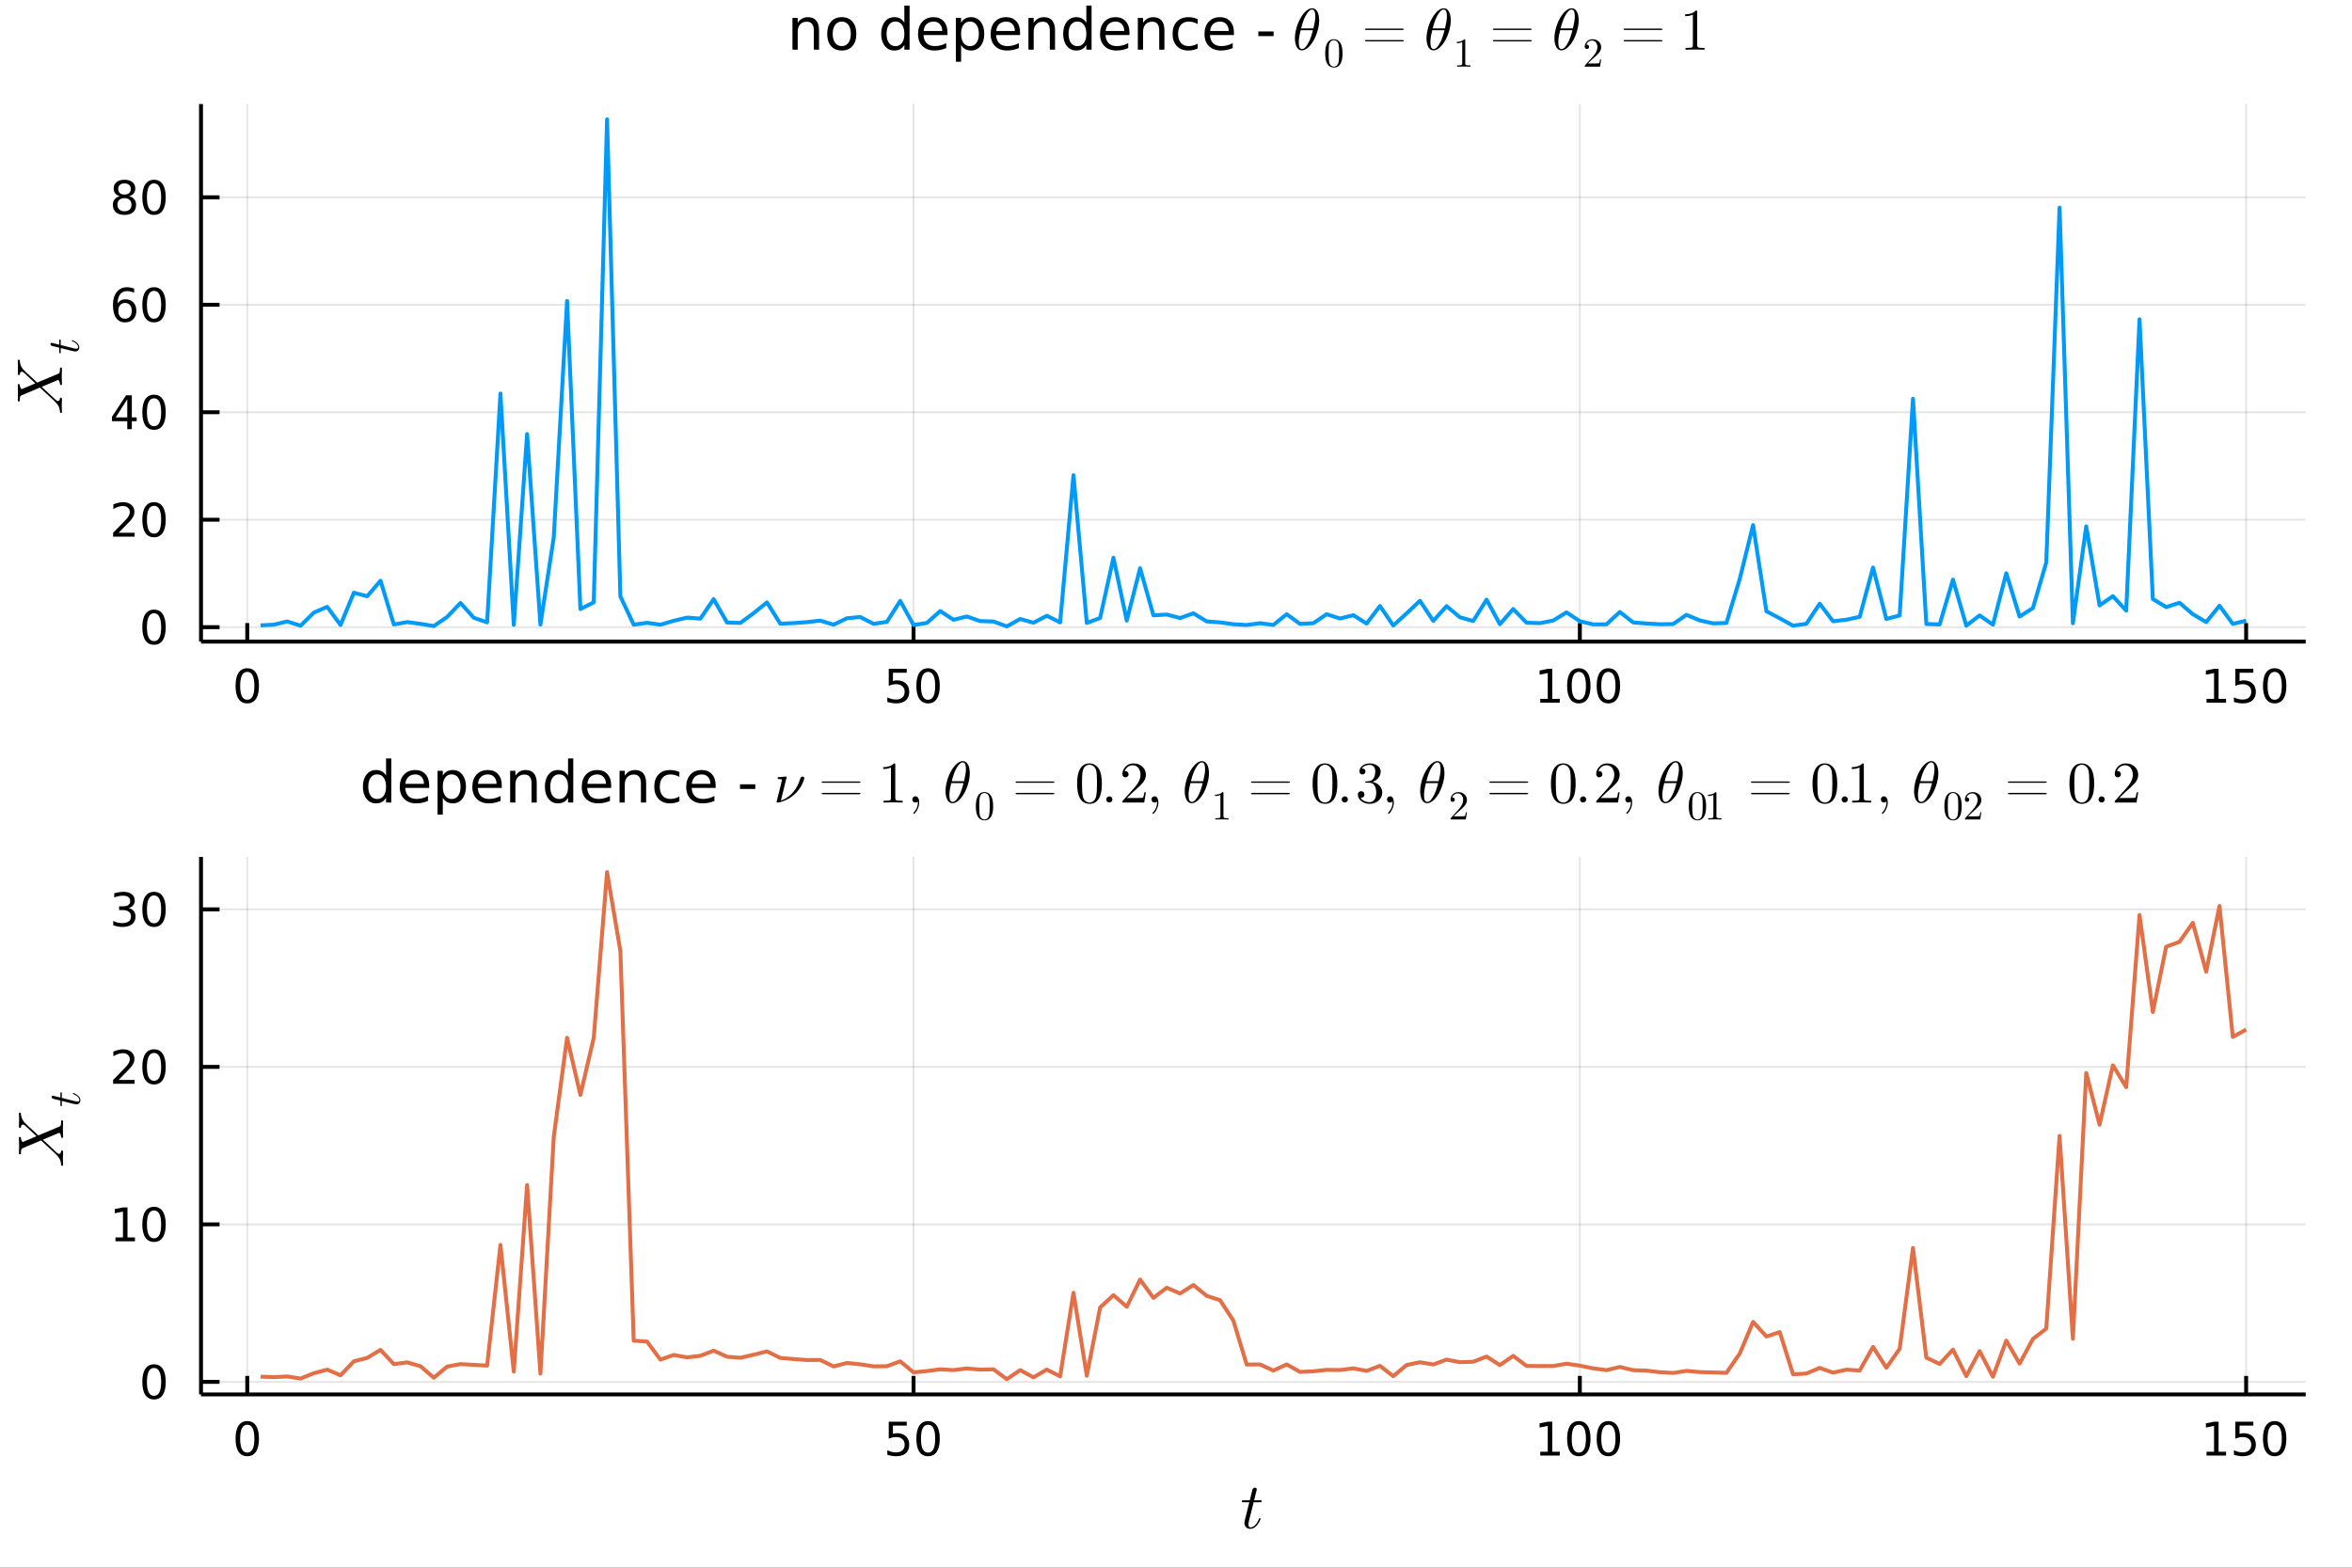 <?xml version="1.0" encoding="utf-8"?>
<svg xmlns="http://www.w3.org/2000/svg" xmlns:xlink="http://www.w3.org/1999/xlink" width="600" height="400" viewBox="0 0 2400 1600">
<rect x="0" y="0" width="2400" height="1600" fill="#333333" stroke="none"/>
<defs>
  <clipPath id="clip070">
    <rect x="0" y="0" width="2400" height="1600"/>
  </clipPath>
</defs>
<path clip-path="url(#clip070)" d="
M0 1600 L2400 1600 L2400 0 L0 0  Z
  " fill="#ffffff" fill-rule="evenodd" fill-opacity="1"/>
<defs>
  <clipPath id="clip071">
    <rect x="480" y="0" width="1681" height="1600"/>
  </clipPath>
</defs>
<defs>
  <clipPath id="clip072">
    <rect x="205" y="874" width="2149" height="550"/>
  </clipPath>
</defs>
<path clip-path="url(#clip070)" d="
M205.121 654.814 L2352.76 654.814 L2352.76 106.192 L205.121 106.192  Z
  " fill="#ffffff" fill-rule="evenodd" fill-opacity="1"/>
<defs>
  <clipPath id="clip073">
    <rect x="205" y="106" width="2149" height="550"/>
  </clipPath>
</defs>
<polyline clip-path="url(#clip073)" style="stroke:#000000; stroke-linecap:butt; stroke-linejoin:round; stroke-width:2; stroke-opacity:0.1; fill:none" points="
  252.305,654.814 252.305,106.192 
  "/>
<polyline clip-path="url(#clip073)" style="stroke:#000000; stroke-linecap:butt; stroke-linejoin:round; stroke-width:2; stroke-opacity:0.1; fill:none" points="
  932.195,654.814 932.195,106.192 
  "/>
<polyline clip-path="url(#clip073)" style="stroke:#000000; stroke-linecap:butt; stroke-linejoin:round; stroke-width:2; stroke-opacity:0.1; fill:none" points="
  1612.08,654.814 1612.08,106.192 
  "/>
<polyline clip-path="url(#clip073)" style="stroke:#000000; stroke-linecap:butt; stroke-linejoin:round; stroke-width:2; stroke-opacity:0.1; fill:none" points="
  2291.97,654.814 2291.97,106.192 
  "/>
<polyline clip-path="url(#clip070)" style="stroke:#000000; stroke-linecap:butt; stroke-linejoin:round; stroke-width:4; stroke-opacity:1; fill:none" points="
  205.121,654.814 2352.76,654.814 
  "/>
<polyline clip-path="url(#clip070)" style="stroke:#000000; stroke-linecap:butt; stroke-linejoin:round; stroke-width:4; stroke-opacity:1; fill:none" points="
  252.305,654.814 252.305,635.916 
  "/>
<polyline clip-path="url(#clip070)" style="stroke:#000000; stroke-linecap:butt; stroke-linejoin:round; stroke-width:4; stroke-opacity:1; fill:none" points="
  932.195,654.814 932.195,635.916 
  "/>
<polyline clip-path="url(#clip070)" style="stroke:#000000; stroke-linecap:butt; stroke-linejoin:round; stroke-width:4; stroke-opacity:1; fill:none" points="
  1612.08,654.814 1612.08,635.916 
  "/>
<polyline clip-path="url(#clip070)" style="stroke:#000000; stroke-linecap:butt; stroke-linejoin:round; stroke-width:4; stroke-opacity:1; fill:none" points="
  2291.97,654.814 2291.97,635.916 
  "/>
<path clip-path="url(#clip070)" d="M252.305 685.733 Q248.694 685.733 246.866 689.297 Q245.06 692.839 245.06 699.969 Q245.06 707.075 246.866 710.64 Q248.694 714.181 252.305 714.181 Q255.94 714.181 257.745 710.64 Q259.574 707.075 259.574 699.969 Q259.574 692.839 257.745 689.297 Q255.94 685.733 252.305 685.733 M252.305 682.029 Q258.115 682.029 261.171 686.635 Q264.25 691.219 264.25 699.969 Q264.25 708.695 261.171 713.302 Q258.115 717.885 252.305 717.885 Q246.495 717.885 243.416 713.302 Q240.361 708.695 240.361 699.969 Q240.361 691.219 243.416 686.635 Q246.495 682.029 252.305 682.029 Z" fill="#000000" fill-rule="evenodd" fill-opacity="1" /><path clip-path="url(#clip070)" d="M906.894 682.654 L925.25 682.654 L925.25 686.589 L911.176 686.589 L911.176 695.061 Q912.195 694.714 913.213 694.552 Q914.232 694.367 915.25 694.367 Q921.037 694.367 924.417 697.538 Q927.797 700.709 927.797 706.126 Q927.797 711.705 924.324 714.806 Q920.852 717.885 914.533 717.885 Q912.357 717.885 910.088 717.515 Q907.843 717.144 905.436 716.404 L905.436 711.705 Q907.519 712.839 909.741 713.394 Q911.963 713.95 914.44 713.95 Q918.445 713.95 920.783 711.844 Q923.121 709.737 923.121 706.126 Q923.121 702.515 920.783 700.408 Q918.445 698.302 914.44 698.302 Q912.565 698.302 910.69 698.719 Q908.838 699.135 906.894 700.015 L906.894 682.654 Z" fill="#000000" fill-rule="evenodd" fill-opacity="1" /><path clip-path="url(#clip070)" d="M947.01 685.733 Q943.398 685.733 941.57 689.297 Q939.764 692.839 939.764 699.969 Q939.764 707.075 941.57 710.64 Q943.398 714.181 947.01 714.181 Q950.644 714.181 952.449 710.64 Q954.278 707.075 954.278 699.969 Q954.278 692.839 952.449 689.297 Q950.644 685.733 947.01 685.733 M947.01 682.029 Q952.82 682.029 955.875 686.635 Q958.954 691.219 958.954 699.969 Q958.954 708.695 955.875 713.302 Q952.82 717.885 947.01 717.885 Q941.199 717.885 938.121 713.302 Q935.065 708.695 935.065 699.969 Q935.065 691.219 938.121 686.635 Q941.199 682.029 947.01 682.029 Z" fill="#000000" fill-rule="evenodd" fill-opacity="1" /><path clip-path="url(#clip070)" d="M1571.69 713.279 L1579.33 713.279 L1579.33 686.913 L1571.02 688.58 L1571.02 684.321 L1579.28 682.654 L1583.96 682.654 L1583.96 713.279 L1591.6 713.279 L1591.6 717.214 L1571.69 717.214 L1571.69 713.279 Z" fill="#000000" fill-rule="evenodd" fill-opacity="1" /><path clip-path="url(#clip070)" d="M1611.04 685.733 Q1607.43 685.733 1605.6 689.297 Q1603.8 692.839 1603.8 699.969 Q1603.8 707.075 1605.6 710.64 Q1607.43 714.181 1611.04 714.181 Q1614.68 714.181 1616.48 710.64 Q1618.31 707.075 1618.31 699.969 Q1618.31 692.839 1616.48 689.297 Q1614.68 685.733 1611.04 685.733 M1611.04 682.029 Q1616.85 682.029 1619.91 686.635 Q1622.99 691.219 1622.99 699.969 Q1622.99 708.695 1619.91 713.302 Q1616.85 717.885 1611.04 717.885 Q1605.23 717.885 1602.15 713.302 Q1599.1 708.695 1599.1 699.969 Q1599.1 691.219 1602.15 686.635 Q1605.23 682.029 1611.04 682.029 Z" fill="#000000" fill-rule="evenodd" fill-opacity="1" /><path clip-path="url(#clip070)" d="M1641.2 685.733 Q1637.59 685.733 1635.76 689.297 Q1633.96 692.839 1633.96 699.969 Q1633.96 707.075 1635.76 710.64 Q1637.59 714.181 1641.2 714.181 Q1644.84 714.181 1646.64 710.64 Q1648.47 707.075 1648.47 699.969 Q1648.47 692.839 1646.64 689.297 Q1644.84 685.733 1641.2 685.733 M1641.2 682.029 Q1647.01 682.029 1650.07 686.635 Q1653.15 691.219 1653.15 699.969 Q1653.15 708.695 1650.07 713.302 Q1647.01 717.885 1641.2 717.885 Q1635.39 717.885 1632.32 713.302 Q1629.26 708.695 1629.26 699.969 Q1629.26 691.219 1632.32 686.635 Q1635.39 682.029 1641.2 682.029 Z" fill="#000000" fill-rule="evenodd" fill-opacity="1" /><path clip-path="url(#clip070)" d="M2251.58 713.279 L2259.22 713.279 L2259.22 686.913 L2250.91 688.58 L2250.91 684.321 L2259.17 682.654 L2263.85 682.654 L2263.85 713.279 L2271.49 713.279 L2271.49 717.214 L2251.58 717.214 L2251.58 713.279 Z" fill="#000000" fill-rule="evenodd" fill-opacity="1" /><path clip-path="url(#clip070)" d="M2280.98 682.654 L2299.33 682.654 L2299.33 686.589 L2285.26 686.589 L2285.26 695.061 Q2286.28 694.714 2287.3 694.552 Q2288.32 694.367 2289.33 694.367 Q2295.12 694.367 2298.5 697.538 Q2301.88 700.709 2301.88 706.126 Q2301.88 711.705 2298.41 714.806 Q2294.94 717.885 2288.62 717.885 Q2286.44 717.885 2284.17 717.515 Q2281.93 717.144 2279.52 716.404 L2279.52 711.705 Q2281.6 712.839 2283.83 713.394 Q2286.05 713.95 2288.52 713.95 Q2292.53 713.95 2294.87 711.844 Q2297.21 709.737 2297.21 706.126 Q2297.21 702.515 2294.87 700.408 Q2292.53 698.302 2288.52 698.302 Q2286.65 698.302 2284.77 698.719 Q2282.92 699.135 2280.98 700.015 L2280.98 682.654 Z" fill="#000000" fill-rule="evenodd" fill-opacity="1" /><path clip-path="url(#clip070)" d="M2321.09 685.733 Q2317.48 685.733 2315.65 689.297 Q2313.85 692.839 2313.85 699.969 Q2313.85 707.075 2315.65 710.64 Q2317.48 714.181 2321.09 714.181 Q2324.73 714.181 2326.53 710.64 Q2328.36 707.075 2328.36 699.969 Q2328.36 692.839 2326.53 689.297 Q2324.73 685.733 2321.09 685.733 M2321.09 682.029 Q2326.9 682.029 2329.96 686.635 Q2333.04 691.219 2333.04 699.969 Q2333.04 708.695 2329.96 713.302 Q2326.9 717.885 2321.09 717.885 Q2315.28 717.885 2312.21 713.302 Q2309.15 708.695 2309.15 699.969 Q2309.15 691.219 2312.21 686.635 Q2315.28 682.029 2321.09 682.029 Z" fill="#000000" fill-rule="evenodd" fill-opacity="1" /><polyline clip-path="url(#clip073)" style="stroke:#000000; stroke-linecap:butt; stroke-linejoin:round; stroke-width:2; stroke-opacity:0.1; fill:none" points="
  205.121,640.107 2352.76,640.107 
  "/>
<polyline clip-path="url(#clip073)" style="stroke:#000000; stroke-linecap:butt; stroke-linejoin:round; stroke-width:2; stroke-opacity:0.1; fill:none" points="
  205.121,530.423 2352.76,530.423 
  "/>
<polyline clip-path="url(#clip073)" style="stroke:#000000; stroke-linecap:butt; stroke-linejoin:round; stroke-width:2; stroke-opacity:0.1; fill:none" points="
  205.121,420.739 2352.76,420.739 
  "/>
<polyline clip-path="url(#clip073)" style="stroke:#000000; stroke-linecap:butt; stroke-linejoin:round; stroke-width:2; stroke-opacity:0.1; fill:none" points="
  205.121,311.055 2352.76,311.055 
  "/>
<polyline clip-path="url(#clip073)" style="stroke:#000000; stroke-linecap:butt; stroke-linejoin:round; stroke-width:2; stroke-opacity:0.1; fill:none" points="
  205.121,201.372 2352.76,201.372 
  "/>
<polyline clip-path="url(#clip070)" style="stroke:#000000; stroke-linecap:butt; stroke-linejoin:round; stroke-width:4; stroke-opacity:1; fill:none" points="
  205.121,654.814 205.121,106.192 
  "/>
<polyline clip-path="url(#clip070)" style="stroke:#000000; stroke-linecap:butt; stroke-linejoin:round; stroke-width:4; stroke-opacity:1; fill:none" points="
  205.121,640.107 224.019,640.107 
  "/>
<polyline clip-path="url(#clip070)" style="stroke:#000000; stroke-linecap:butt; stroke-linejoin:round; stroke-width:4; stroke-opacity:1; fill:none" points="
  205.121,530.423 224.019,530.423 
  "/>
<polyline clip-path="url(#clip070)" style="stroke:#000000; stroke-linecap:butt; stroke-linejoin:round; stroke-width:4; stroke-opacity:1; fill:none" points="
  205.121,420.739 224.019,420.739 
  "/>
<polyline clip-path="url(#clip070)" style="stroke:#000000; stroke-linecap:butt; stroke-linejoin:round; stroke-width:4; stroke-opacity:1; fill:none" points="
  205.121,311.055 224.019,311.055 
  "/>
<polyline clip-path="url(#clip070)" style="stroke:#000000; stroke-linecap:butt; stroke-linejoin:round; stroke-width:4; stroke-opacity:1; fill:none" points="
  205.121,201.372 224.019,201.372 
  "/>
<path clip-path="url(#clip070)" d="M157.177 625.905 Q153.566 625.905 151.737 629.47 Q149.931 633.012 149.931 640.141 Q149.931 647.248 151.737 650.813 Q153.566 654.354 157.177 654.354 Q160.811 654.354 162.616 650.813 Q164.445 647.248 164.445 640.141 Q164.445 633.012 162.616 629.47 Q160.811 625.905 157.177 625.905 M157.177 622.202 Q162.987 622.202 166.042 626.808 Q169.121 631.391 169.121 640.141 Q169.121 648.868 166.042 653.475 Q162.987 658.058 157.177 658.058 Q151.366 658.058 148.288 653.475 Q145.232 648.868 145.232 640.141 Q145.232 631.391 148.288 626.808 Q151.366 622.202 157.177 622.202 Z" fill="#000000" fill-rule="evenodd" fill-opacity="1" /><path clip-path="url(#clip070)" d="M121.043 543.768 L137.362 543.768 L137.362 547.703 L115.418 547.703 L115.418 543.768 Q118.08 541.013 122.663 536.383 Q127.269 531.731 128.45 530.388 Q130.695 527.865 131.575 526.129 Q132.478 524.37 132.478 522.68 Q132.478 519.925 130.533 518.189 Q128.612 516.453 125.51 516.453 Q123.311 516.453 120.857 517.217 Q118.427 517.981 115.649 519.532 L115.649 514.81 Q118.473 513.675 120.927 513.097 Q123.38 512.518 125.418 512.518 Q130.788 512.518 133.982 515.203 Q137.177 517.888 137.177 522.379 Q137.177 524.509 136.367 526.43 Q135.579 528.328 133.473 530.921 Q132.894 531.592 129.792 534.809 Q126.691 538.004 121.043 543.768 Z" fill="#000000" fill-rule="evenodd" fill-opacity="1" /><path clip-path="url(#clip070)" d="M157.177 516.222 Q153.566 516.222 151.737 519.786 Q149.931 523.328 149.931 530.458 Q149.931 537.564 151.737 541.129 Q153.566 544.67 157.177 544.67 Q160.811 544.67 162.616 541.129 Q164.445 537.564 164.445 530.458 Q164.445 523.328 162.616 519.786 Q160.811 516.222 157.177 516.222 M157.177 512.518 Q162.987 512.518 166.042 517.124 Q169.121 521.708 169.121 530.458 Q169.121 539.184 166.042 543.791 Q162.987 548.374 157.177 548.374 Q151.366 548.374 148.288 543.791 Q145.232 539.184 145.232 530.458 Q145.232 521.708 148.288 517.124 Q151.366 512.518 157.177 512.518 Z" fill="#000000" fill-rule="evenodd" fill-opacity="1" /><path clip-path="url(#clip070)" d="M129.862 407.533 L118.056 425.982 L129.862 425.982 L129.862 407.533 M128.635 403.459 L134.515 403.459 L134.515 425.982 L139.445 425.982 L139.445 429.871 L134.515 429.871 L134.515 438.019 L129.862 438.019 L129.862 429.871 L114.26 429.871 L114.26 425.357 L128.635 403.459 Z" fill="#000000" fill-rule="evenodd" fill-opacity="1" /><path clip-path="url(#clip070)" d="M157.177 406.538 Q153.566 406.538 151.737 410.103 Q149.931 413.644 149.931 420.774 Q149.931 427.88 151.737 431.445 Q153.566 434.987 157.177 434.987 Q160.811 434.987 162.616 431.445 Q164.445 427.88 164.445 420.774 Q164.445 413.644 162.616 410.103 Q160.811 406.538 157.177 406.538 M157.177 402.834 Q162.987 402.834 166.042 407.441 Q169.121 412.024 169.121 420.774 Q169.121 429.501 166.042 434.107 Q162.987 438.69 157.177 438.69 Q151.366 438.69 148.288 434.107 Q145.232 429.501 145.232 420.774 Q145.232 412.024 148.288 407.441 Q151.366 402.834 157.177 402.834 Z" fill="#000000" fill-rule="evenodd" fill-opacity="1" /><path clip-path="url(#clip070)" d="M127.593 309.192 Q124.445 309.192 122.593 311.345 Q120.765 313.498 120.765 317.248 Q120.765 320.974 122.593 323.15 Q124.445 325.303 127.593 325.303 Q130.742 325.303 132.57 323.15 Q134.422 320.974 134.422 317.248 Q134.422 313.498 132.57 311.345 Q130.742 309.192 127.593 309.192 M136.876 294.539 L136.876 298.799 Q135.117 297.965 133.311 297.525 Q131.529 297.086 129.769 297.086 Q125.14 297.086 122.686 300.211 Q120.255 303.336 119.908 309.655 Q121.274 307.641 123.334 306.576 Q125.394 305.488 127.871 305.488 Q133.08 305.488 136.089 308.66 Q139.121 311.808 139.121 317.248 Q139.121 322.572 135.973 325.789 Q132.825 329.007 127.593 329.007 Q121.598 329.007 118.427 324.423 Q115.256 319.817 115.256 311.09 Q115.256 302.896 119.144 298.035 Q123.033 293.15 129.584 293.15 Q131.343 293.15 133.126 293.498 Q134.931 293.845 136.876 294.539 Z" fill="#000000" fill-rule="evenodd" fill-opacity="1" /><path clip-path="url(#clip070)" d="M157.177 296.854 Q153.566 296.854 151.737 300.419 Q149.931 303.961 149.931 311.09 Q149.931 318.197 151.737 321.761 Q153.566 325.303 157.177 325.303 Q160.811 325.303 162.616 321.761 Q164.445 318.197 164.445 311.09 Q164.445 303.961 162.616 300.419 Q160.811 296.854 157.177 296.854 M157.177 293.15 Q162.987 293.15 166.042 297.757 Q169.121 302.34 169.121 311.09 Q169.121 319.817 166.042 324.423 Q162.987 329.007 157.177 329.007 Q151.366 329.007 148.288 324.423 Q145.232 319.817 145.232 311.09 Q145.232 302.34 148.288 297.757 Q151.366 293.15 157.177 293.15 Z" fill="#000000" fill-rule="evenodd" fill-opacity="1" /><path clip-path="url(#clip070)" d="M127.015 202.24 Q123.681 202.24 121.76 204.022 Q119.862 205.805 119.862 208.93 Q119.862 212.055 121.76 213.837 Q123.681 215.619 127.015 215.619 Q130.348 215.619 132.269 213.837 Q134.191 212.031 134.191 208.93 Q134.191 205.805 132.269 204.022 Q130.371 202.24 127.015 202.24 M122.339 200.249 Q119.33 199.508 117.64 197.448 Q115.973 195.388 115.973 192.425 Q115.973 188.282 118.913 185.874 Q121.876 183.467 127.015 183.467 Q132.177 183.467 135.117 185.874 Q138.056 188.282 138.056 192.425 Q138.056 195.388 136.367 197.448 Q134.7 199.508 131.714 200.249 Q135.093 201.036 136.968 203.328 Q138.867 205.619 138.867 208.93 Q138.867 213.953 135.788 216.638 Q132.732 219.323 127.015 219.323 Q121.297 219.323 118.218 216.638 Q115.163 213.953 115.163 208.93 Q115.163 205.619 117.061 203.328 Q118.959 201.036 122.339 200.249 M120.626 192.865 Q120.626 195.55 122.293 197.055 Q123.982 198.559 127.015 198.559 Q130.024 198.559 131.714 197.055 Q133.427 195.55 133.427 192.865 Q133.427 190.18 131.714 188.675 Q130.024 187.17 127.015 187.17 Q123.982 187.17 122.293 188.675 Q120.626 190.18 120.626 192.865 Z" fill="#000000" fill-rule="evenodd" fill-opacity="1" /><path clip-path="url(#clip070)" d="M157.177 187.17 Q153.566 187.17 151.737 190.735 Q149.931 194.277 149.931 201.406 Q149.931 208.513 151.737 212.078 Q153.566 215.619 157.177 215.619 Q160.811 215.619 162.616 212.078 Q164.445 208.513 164.445 201.406 Q164.445 194.277 162.616 190.735 Q160.811 187.17 157.177 187.17 M157.177 183.467 Q162.987 183.467 166.042 188.073 Q169.121 192.657 169.121 201.406 Q169.121 210.133 166.042 214.74 Q162.987 219.323 157.177 219.323 Q151.366 219.323 148.288 214.74 Q145.232 210.133 145.232 201.406 Q145.232 192.657 148.288 188.073 Q151.366 183.467 157.177 183.467 Z" fill="#000000" fill-rule="evenodd" fill-opacity="1" /><path clip-path="url(#clip070)" d="M18.901 367.123 Q19.481 367.123 19.803 367.349 Q20.093 367.542 20.157 367.767 Q20.19 367.993 20.222 368.573 Q20.447 373.178 23.571 376.946 Q24.376 377.88 26.888 380.231 Q29.4 382.55 32.75 385.642 Q36.099 388.701 37.903 390.472 L58.257 381.97 Q59.062 381.616 59.416 381.487 Q59.738 381.326 60.157 381.004 Q60.576 380.65 60.705 380.392 Q60.833 380.102 60.994 379.49 Q61.123 378.846 61.155 378.202 Q61.155 377.526 61.188 376.302 Q61.188 375.915 61.22 375.754 Q61.22 375.561 61.413 375.336 Q61.574 375.11 61.961 375.11 Q62.54 375.11 62.862 375.368 Q63.152 375.593 63.184 375.819 Q63.217 376.012 63.217 376.366 Q63.217 377.204 63.12 380.038 Q63.023 382.872 63.023 383.677 L63.217 391.986 Q63.217 392.985 62.411 392.985 Q61.993 392.985 61.767 392.92 Q61.51 392.824 61.413 392.598 Q61.284 392.373 61.252 392.212 Q61.22 392.051 61.188 391.664 Q61.059 390.472 60.705 389.571 Q60.318 388.637 59.932 388.25 Q59.545 387.832 59.255 387.832 L58.321 388.154 L42.573 394.82 L49.046 400.778 L56.163 407.509 Q58.064 409.281 59.127 409.281 Q60.898 409.281 61.188 406.64 Q61.252 405.835 61.896 405.835 Q62.508 405.835 62.83 406.092 Q63.12 406.318 63.184 406.543 Q63.217 406.736 63.217 407.026 Q63.217 408.218 63.12 410.73 Q63.023 413.21 63.023 414.434 Q63.023 415.464 63.12 417.558 Q63.217 419.651 63.217 420.617 Q63.217 421.004 63.023 421.229 Q62.83 421.455 62.637 421.455 L62.476 421.487 Q62.025 421.487 61.767 421.422 Q61.51 421.326 61.381 421.068 Q61.252 420.778 61.252 420.649 Q61.22 420.521 61.188 420.037 Q61.027 417.3 59.964 414.981 Q58.901 412.63 56.421 410.344 Q56.26 410.15 56.067 409.925 Q55.874 409.667 55.713 409.474 L40.737 395.561 L22.315 403.355 Q21.478 403.709 21.123 404.031 Q20.737 404.353 20.479 405.352 Q20.222 406.35 20.222 408.282 Q20.222 408.83 20.19 409.087 Q20.157 409.345 19.996 409.571 Q19.835 409.796 19.481 409.796 Q18.869 409.796 18.579 409.571 Q18.257 409.313 18.225 409.12 Q18.161 408.894 18.161 408.604 Q18.161 407.799 18.257 404.933 Q18.354 402.067 18.354 401.229 Q18.354 399.844 18.257 397.075 Q18.161 394.273 18.161 392.92 Q18.161 391.922 18.966 391.922 Q19.481 391.922 19.771 392.147 Q20.061 392.373 20.125 392.598 Q20.19 392.824 20.222 393.242 Q20.351 394.498 20.769 395.464 Q21.156 396.398 21.542 396.785 Q21.896 397.139 22.122 397.139 L22.991 396.817 L36.099 391.278 L24.634 380.585 Q23.217 379.329 22.251 379.329 Q20.512 379.329 20.222 381.97 Q20.093 382.775 19.481 382.775 Q18.869 382.775 18.579 382.518 Q18.257 382.26 18.225 382.067 Q18.161 381.841 18.161 381.519 Q18.161 380.328 18.257 377.88 Q18.354 375.4 18.354 374.176 Q18.354 373.146 18.257 371.052 Q18.161 368.959 18.161 367.993 Q18.161 367.606 18.354 367.381 Q18.515 367.155 18.708 367.155 L18.901 367.123 Z" fill="#000000" fill-rule="evenodd" fill-opacity="1" /><path clip-path="url(#clip070)" d="M61.003 346.423 Q61.634 346.423 61.792 346.716 Q61.927 347.009 61.927 347.82 L61.927 352.149 L75.544 355.576 Q76.739 355.846 77.753 355.846 Q78.88 355.846 79.376 355.508 Q79.872 355.147 79.872 354.403 Q79.872 352.938 78.542 351.36 Q77.212 349.759 73.966 348.407 Q73.537 348.226 73.447 348.136 Q73.334 348.023 73.334 347.73 Q73.334 347.167 73.785 347.167 Q73.943 347.167 74.665 347.482 Q75.386 347.775 76.445 348.429 Q77.505 349.06 78.497 349.895 Q79.489 350.706 80.21 351.946 Q80.909 353.186 80.909 354.516 Q80.909 356.387 79.714 357.582 Q78.519 358.754 76.648 358.754 Q76.04 358.754 74.101 358.281 Q72.139 357.808 61.927 355.237 L61.927 359.318 Q61.927 359.882 61.904 360.107 Q61.882 360.31 61.769 360.468 Q61.634 360.603 61.363 360.603 Q60.935 360.603 60.755 360.423 Q60.552 360.242 60.529 360.017 Q60.484 359.769 60.484 359.205 L60.484 354.877 L53.157 353.073 Q52.436 352.893 52.03 352.442 Q51.602 351.969 51.557 351.698 Q51.489 351.428 51.489 351.225 Q51.489 350.616 51.827 350.255 Q52.143 349.895 52.729 349.895 Q53.045 349.895 60.484 351.788 L60.484 347.73 Q60.484 347.212 60.507 347.009 Q60.529 346.783 60.642 346.603 Q60.755 346.423 61.003 346.423 Z" fill="#000000" fill-rule="evenodd" fill-opacity="1" /><path clip-path="url(#clip070)" d="M835.773 31.154 L835.773 50.714 L830.449 50.714 L830.449 31.328 Q830.449 26.727 828.655 24.441 Q826.861 22.155 823.273 22.155 Q818.962 22.155 816.473 24.904 Q813.985 27.653 813.985 32.398 L813.985 50.714 L808.632 50.714 L808.632 18.307 L813.985 18.307 L813.985 23.341 Q815.894 20.419 818.47 18.972 Q821.074 17.526 824.459 17.526 Q830.044 17.526 832.908 20.998 Q835.773 24.441 835.773 31.154 Z" fill="#000000" fill-rule="evenodd" fill-opacity="1" /><path clip-path="url(#clip070)" d="M858.95 22.039 Q854.667 22.039 852.179 25.396 Q849.691 28.723 849.691 34.539 Q849.691 40.355 852.15 43.712 Q854.638 47.039 858.95 47.039 Q863.203 47.039 865.692 43.683 Q868.18 40.326 868.18 34.539 Q868.18 28.781 865.692 25.425 Q863.203 22.039 858.95 22.039 M858.95 17.526 Q865.894 17.526 869.858 22.039 Q873.822 26.553 873.822 34.539 Q873.822 42.496 869.858 47.039 Q865.894 51.553 858.95 51.553 Q851.976 51.553 848.012 47.039 Q844.077 42.496 844.077 34.539 Q844.077 26.553 848.012 22.039 Q851.976 17.526 858.95 17.526 Z" fill="#000000" fill-rule="evenodd" fill-opacity="1" /><path clip-path="url(#clip070)" d="M922.809 23.226 L922.809 5.691 L928.133 5.691 L928.133 50.714 L922.809 50.714 L922.809 45.853 Q921.131 48.746 918.556 50.164 Q916.01 51.553 912.422 51.553 Q906.548 51.553 902.844 46.866 Q899.169 42.178 899.169 34.539 Q899.169 26.901 902.844 22.213 Q906.548 17.526 912.422 17.526 Q916.01 17.526 918.556 18.943 Q921.131 20.332 922.809 23.226 M904.667 34.539 Q904.667 40.413 907.069 43.77 Q909.499 47.097 913.724 47.097 Q917.948 47.097 920.379 43.77 Q922.809 40.413 922.809 34.539 Q922.809 28.666 920.379 25.338 Q917.948 21.982 913.724 21.982 Q909.499 21.982 907.069 25.338 Q904.667 28.666 904.667 34.539 Z" fill="#000000" fill-rule="evenodd" fill-opacity="1" /><path clip-path="url(#clip070)" d="M966.82 33.179 L966.82 35.784 L942.341 35.784 Q942.688 41.281 945.639 44.175 Q948.619 47.039 953.915 47.039 Q956.982 47.039 959.846 46.287 Q962.74 45.535 965.575 44.03 L965.575 49.065 Q962.711 50.28 959.702 50.917 Q956.692 51.553 953.596 51.553 Q945.842 51.553 941.299 47.039 Q936.785 42.525 936.785 34.829 Q936.785 26.872 941.067 22.213 Q945.379 17.526 952.67 17.526 Q959.21 17.526 963 21.75 Q966.82 25.946 966.82 33.179 M961.496 31.617 Q961.438 27.248 959.036 24.644 Q956.663 22.039 952.728 22.039 Q948.272 22.039 945.581 24.557 Q942.919 27.074 942.514 31.646 L961.496 31.617 Z" fill="#000000" fill-rule="evenodd" fill-opacity="1" /><path clip-path="url(#clip070)" d="M980.708 45.853 L980.708 63.04 L975.355 63.04 L975.355 18.307 L980.708 18.307 L980.708 23.226 Q982.387 20.332 984.933 18.943 Q987.508 17.526 991.067 17.526 Q996.97 17.526 1000.64 22.213 Q1004.35 26.901 1004.35 34.539 Q1004.35 42.178 1000.64 46.866 Q996.97 51.553 991.067 51.553 Q987.508 51.553 984.933 50.164 Q982.387 48.746 980.708 45.853 M998.822 34.539 Q998.822 28.666 996.391 25.338 Q993.99 21.982 989.765 21.982 Q985.541 21.982 983.11 25.338 Q980.708 28.666 980.708 34.539 Q980.708 40.413 983.11 43.77 Q985.541 47.097 989.765 47.097 Q993.99 47.097 996.391 43.77 Q998.822 40.413 998.822 34.539 Z" fill="#000000" fill-rule="evenodd" fill-opacity="1" /><path clip-path="url(#clip070)" d="M1040.89 33.179 L1040.89 35.784 L1016.41 35.784 Q1016.76 41.281 1019.71 44.175 Q1022.69 47.039 1027.99 47.039 Q1031.06 47.039 1033.92 46.287 Q1036.81 45.535 1039.65 44.03 L1039.65 49.065 Q1036.78 50.28 1033.78 50.917 Q1030.77 51.553 1027.67 51.553 Q1019.92 51.553 1015.37 47.039 Q1010.86 42.525 1010.86 34.829 Q1010.86 26.872 1015.14 22.213 Q1019.45 17.526 1026.74 17.526 Q1033.28 17.526 1037.07 21.75 Q1040.89 25.946 1040.89 33.179 M1035.57 31.617 Q1035.51 27.248 1033.11 24.644 Q1030.74 22.039 1026.8 22.039 Q1022.35 22.039 1019.65 24.557 Q1016.99 27.074 1016.59 31.646 L1035.57 31.617 Z" fill="#000000" fill-rule="evenodd" fill-opacity="1" /><path clip-path="url(#clip070)" d="M1076.57 31.154 L1076.57 50.714 L1071.25 50.714 L1071.25 31.328 Q1071.25 26.727 1069.45 24.441 Q1067.66 22.155 1064.07 22.155 Q1059.76 22.155 1057.27 24.904 Q1054.78 27.653 1054.78 32.398 L1054.78 50.714 L1049.43 50.714 L1049.43 18.307 L1054.78 18.307 L1054.78 23.341 Q1056.69 20.419 1059.27 18.972 Q1061.87 17.526 1065.26 17.526 Q1070.84 17.526 1073.71 20.998 Q1076.57 24.441 1076.57 31.154 Z" fill="#000000" fill-rule="evenodd" fill-opacity="1" /><path clip-path="url(#clip070)" d="M1108.51 23.226 L1108.51 5.691 L1113.84 5.691 L1113.84 50.714 L1108.51 50.714 L1108.51 45.853 Q1106.84 48.746 1104.26 50.164 Q1101.71 51.553 1098.13 51.553 Q1092.25 51.553 1088.55 46.866 Q1084.87 42.178 1084.87 34.539 Q1084.87 26.901 1088.55 22.213 Q1092.25 17.526 1098.13 17.526 Q1101.71 17.526 1104.26 18.943 Q1106.84 20.332 1108.51 23.226 M1090.37 34.539 Q1090.37 40.413 1092.77 43.77 Q1095.2 47.097 1099.43 47.097 Q1103.65 47.097 1106.08 43.77 Q1108.51 40.413 1108.51 34.539 Q1108.51 28.666 1106.08 25.338 Q1103.65 21.982 1099.43 21.982 Q1095.2 21.982 1092.77 25.338 Q1090.37 28.666 1090.37 34.539 Z" fill="#000000" fill-rule="evenodd" fill-opacity="1" /><path clip-path="url(#clip070)" d="M1152.52 33.179 L1152.52 35.784 L1128.05 35.784 Q1128.39 41.281 1131.34 44.175 Q1134.32 47.039 1139.62 47.039 Q1142.69 47.039 1145.55 46.287 Q1148.44 45.535 1151.28 44.03 L1151.28 49.065 Q1148.42 50.28 1145.41 50.917 Q1142.4 51.553 1139.3 51.553 Q1131.55 51.553 1127 47.039 Q1122.49 42.525 1122.49 34.829 Q1122.49 26.872 1126.77 22.213 Q1131.08 17.526 1138.38 17.526 Q1144.91 17.526 1148.71 21.75 Q1152.52 25.946 1152.52 33.179 M1147.2 31.617 Q1147.14 27.248 1144.74 24.644 Q1142.37 22.039 1138.43 22.039 Q1133.98 22.039 1131.29 24.557 Q1128.62 27.074 1128.22 31.646 L1147.2 31.617 Z" fill="#000000" fill-rule="evenodd" fill-opacity="1" /><path clip-path="url(#clip070)" d="M1188.2 31.154 L1188.2 50.714 L1182.88 50.714 L1182.88 31.328 Q1182.88 26.727 1181.08 24.441 Q1179.29 22.155 1175.7 22.155 Q1171.39 22.155 1168.9 24.904 Q1166.41 27.653 1166.41 32.398 L1166.41 50.714 L1161.06 50.714 L1161.06 18.307 L1166.41 18.307 L1166.41 23.341 Q1168.32 20.419 1170.9 18.972 Q1173.5 17.526 1176.89 17.526 Q1182.47 17.526 1185.34 20.998 Q1188.2 24.441 1188.2 31.154 Z" fill="#000000" fill-rule="evenodd" fill-opacity="1" /><path clip-path="url(#clip070)" d="M1222.14 19.551 L1222.14 24.528 Q1219.89 23.284 1217.6 22.676 Q1215.34 22.039 1213.03 22.039 Q1207.85 22.039 1204.98 25.338 Q1202.12 28.608 1202.12 34.539 Q1202.12 40.471 1204.98 43.77 Q1207.85 47.039 1213.03 47.039 Q1215.34 47.039 1217.6 46.432 Q1219.89 45.795 1222.14 44.551 L1222.14 49.47 Q1219.91 50.511 1217.51 51.032 Q1215.14 51.553 1212.45 51.553 Q1205.13 51.553 1200.82 46.953 Q1196.51 42.352 1196.51 34.539 Q1196.51 26.611 1200.85 22.068 Q1205.22 17.526 1212.8 17.526 Q1215.26 17.526 1217.6 18.046 Q1219.94 18.538 1222.14 19.551 Z" fill="#000000" fill-rule="evenodd" fill-opacity="1" /><path clip-path="url(#clip070)" d="M1259.12 33.179 L1259.12 35.784 L1234.64 35.784 Q1234.99 41.281 1237.94 44.175 Q1240.92 47.039 1246.22 47.039 Q1249.28 47.039 1252.15 46.287 Q1255.04 45.535 1257.88 44.03 L1257.88 49.065 Q1255.01 50.28 1252 50.917 Q1248.99 51.553 1245.9 51.553 Q1238.14 51.553 1233.6 47.039 Q1229.09 42.525 1229.09 34.829 Q1229.09 26.872 1233.37 22.213 Q1237.68 17.526 1244.97 17.526 Q1251.51 17.526 1255.3 21.75 Q1259.12 25.946 1259.12 33.179 M1253.8 31.617 Q1253.74 27.248 1251.34 24.644 Q1248.97 22.039 1245.03 22.039 Q1240.57 22.039 1237.88 24.557 Q1235.22 27.074 1234.82 31.646 L1253.8 31.617 Z" fill="#000000" fill-rule="evenodd" fill-opacity="1" /><path clip-path="url(#clip070)" d="M1284.01 32.109 L1299.6 32.109 L1299.6 36.854 L1284.01 36.854 L1284.01 32.109 Z" fill="#000000" fill-rule="evenodd" fill-opacity="1" /><path clip-path="url(#clip070)" d="M1346.1 20.733 Q1346.1 25.652 1344.52 31.186 Q1342.97 36.69 1340.51 41.14 Q1338.05 45.561 1334.83 48.489 Q1331.61 51.388 1328.53 51.388 Q1326.57 51.388 1325.11 50.304 Q1323.67 49.192 1322.88 47.347 Q1322.09 45.473 1321.71 43.424 Q1321.33 41.345 1321.33 39.091 Q1321.33 35.724 1322.06 32.064 Q1322.8 28.375 1324.03 25.037 Q1325.25 21.67 1326.98 18.625 Q1328.71 15.551 1330.61 13.326 Q1332.55 11.072 1334.71 9.754 Q1336.88 8.437 1338.9 8.437 Q1340.36 8.437 1341.53 9.081 Q1342.73 9.696 1343.5 10.779 Q1344.26 11.833 1344.78 13.092 Q1345.34 14.351 1345.6 15.815 Q1345.87 17.249 1345.98 18.45 Q1346.1 19.621 1346.1 20.733 M1342.15 17.015 Q1342.15 15.522 1342.03 14.409 Q1341.91 13.267 1341.59 12.126 Q1341.27 10.984 1340.57 10.369 Q1339.89 9.754 1338.84 9.754 Q1335.77 9.754 1332.31 16.049 Q1331.2 18.011 1330.2 20.675 Q1329.21 23.339 1328.86 24.598 Q1328.5 25.857 1327.68 28.96 L1340.22 28.96 Q1342.15 20.968 1342.15 17.015 M1339.69 30.863 L1327.22 30.863 Q1325.28 38.183 1325.28 42.75 Q1325.28 46.732 1326.1 48.401 Q1326.95 50.041 1328.53 50.041 Q1330.35 50.041 1332.05 48.225 Q1333.75 46.381 1335.47 43.043 Q1337.76 38.71 1339.69 30.863 Z" fill="#000000" fill-rule="evenodd" fill-opacity="1" /><path clip-path="url(#clip070)" d="M1352.26 54.578 Q1352.26 48.409 1353.82 45.048 Q1355.99 40.047 1361.12 40.047 Q1362.2 40.047 1363.33 40.355 Q1364.48 40.642 1365.91 41.769 Q1367.37 42.896 1368.25 44.741 Q1369.93 48.307 1369.93 54.578 Q1369.93 60.706 1368.37 64.047 Q1366.1 68.924 1361.08 68.924 Q1359.19 68.924 1357.26 67.961 Q1355.36 66.998 1354.15 64.682 Q1352.26 61.218 1352.26 54.578 M1355.75 54.066 Q1355.75 60.399 1356.2 62.919 Q1356.71 65.645 1358.1 66.834 Q1359.52 68.002 1361.08 68.002 Q1362.76 68.002 1364.15 66.752 Q1365.56 65.481 1365.99 62.756 Q1366.47 60.071 1366.45 54.066 Q1366.45 48.225 1366.04 45.889 Q1365.48 43.163 1364.01 42.077 Q1362.55 40.97 1361.08 40.97 Q1360.52 40.97 1359.93 41.134 Q1359.35 41.298 1358.51 41.769 Q1357.67 42.24 1357.02 43.409 Q1356.38 44.577 1356.07 46.339 Q1355.75 48.614 1355.75 54.066 Z" fill="#000000" fill-rule="evenodd" fill-opacity="1" /><path clip-path="url(#clip070)" d="M1392.79 41.609 Q1392.85 40.877 1393.99 40.877 L1430.73 40.877 Q1432.46 40.877 1432.49 41.55 Q1432.49 42.282 1430.85 42.253 L1394.4 42.253 Q1392.79 42.282 1392.79 41.609 M1392.79 29.897 Q1392.79 29.165 1394.05 29.195 L1430.68 29.195 Q1432.46 29.195 1432.49 29.897 Q1432.49 30.571 1430.97 30.571 L1393.99 30.571 Q1392.79 30.571 1392.79 29.897 Z" fill="#000000" fill-rule="evenodd" fill-opacity="1" /><path clip-path="url(#clip070)" d="M1480.39 20.733 Q1480.39 25.652 1478.81 31.186 Q1477.26 36.69 1474.8 41.14 Q1472.34 45.561 1469.12 48.489 Q1465.9 51.388 1462.83 51.388 Q1460.86 51.388 1459.4 50.304 Q1457.97 49.192 1457.18 47.347 Q1456.39 45.473 1456 43.424 Q1455.62 41.345 1455.62 39.091 Q1455.62 35.724 1456.36 32.064 Q1457.09 28.375 1458.32 25.037 Q1459.55 21.67 1461.27 18.625 Q1463 15.551 1464.91 13.326 Q1466.84 11.072 1469 9.754 Q1471.17 8.437 1473.19 8.437 Q1474.65 8.437 1475.83 9.081 Q1477.03 9.696 1477.79 10.779 Q1478.55 11.833 1479.08 13.092 Q1479.63 14.351 1479.9 15.815 Q1480.16 17.249 1480.28 18.45 Q1480.39 19.621 1480.39 20.733 M1476.44 17.015 Q1476.44 15.522 1476.32 14.409 Q1476.21 13.267 1475.88 12.126 Q1475.56 10.984 1474.86 10.369 Q1474.19 9.754 1473.13 9.754 Q1470.06 9.754 1466.6 16.049 Q1465.49 18.011 1464.5 20.675 Q1463.5 23.339 1463.15 24.598 Q1462.8 25.857 1461.98 28.96 L1474.51 28.96 Q1476.44 20.968 1476.44 17.015 M1473.98 30.863 L1461.51 30.863 Q1459.58 38.183 1459.58 42.75 Q1459.58 46.732 1460.4 48.401 Q1461.25 50.041 1462.83 50.041 Q1464.64 50.041 1466.34 48.225 Q1468.04 46.381 1469.77 43.043 Q1472.05 38.71 1473.98 30.863 Z" fill="#000000" fill-rule="evenodd" fill-opacity="1" /><path clip-path="url(#clip070)" d="M1486.56 44.044 L1486.56 42.732 Q1491.6 42.732 1494.2 40.047 Q1494.92 40.047 1495.04 40.212 Q1495.16 40.375 1495.16 41.134 L1495.16 64.682 Q1495.16 65.932 1495.78 66.322 Q1496.39 66.711 1499.08 66.711 L1500.41 66.711 L1500.41 68.002 Q1498.93 67.879 1493.61 67.879 Q1488.28 67.879 1486.82 68.002 L1486.82 66.711 L1488.15 66.711 Q1490.8 66.711 1491.43 66.342 Q1492.07 65.953 1492.07 64.682 L1492.07 42.937 Q1489.88 44.044 1486.56 44.044 Z" fill="#000000" fill-rule="evenodd" fill-opacity="1" /><path clip-path="url(#clip070)" d="M1523.31 41.609 Q1523.37 40.877 1524.51 40.877 L1561.25 40.877 Q1562.98 40.877 1563.01 41.55 Q1563.01 42.282 1561.37 42.253 L1524.92 42.253 Q1523.31 42.282 1523.31 41.609 M1523.31 29.897 Q1523.31 29.165 1524.57 29.195 L1561.19 29.195 Q1562.98 29.195 1563.01 29.897 Q1563.01 30.571 1561.49 30.571 L1524.51 30.571 Q1523.31 30.571 1523.31 29.897 Z" fill="#000000" fill-rule="evenodd" fill-opacity="1" /><path clip-path="url(#clip070)" d="M1610.91 20.733 Q1610.91 25.652 1609.33 31.186 Q1607.78 36.69 1605.32 41.14 Q1602.86 45.561 1599.64 48.489 Q1596.42 51.388 1593.35 51.388 Q1591.38 51.388 1589.92 50.304 Q1588.49 49.192 1587.69 47.347 Q1586.9 45.473 1586.52 43.424 Q1586.14 41.345 1586.14 39.091 Q1586.14 35.724 1586.88 32.064 Q1587.61 28.375 1588.84 25.037 Q1590.07 21.67 1591.79 18.625 Q1593.52 15.551 1595.42 13.326 Q1597.36 11.072 1599.52 9.754 Q1601.69 8.437 1603.71 8.437 Q1605.17 8.437 1606.35 9.081 Q1607.55 9.696 1608.31 10.779 Q1609.07 11.833 1609.59 13.092 Q1610.15 14.351 1610.41 15.815 Q1610.68 17.249 1610.8 18.45 Q1610.91 19.621 1610.91 20.733 M1606.96 17.015 Q1606.96 15.522 1606.84 14.409 Q1606.73 13.267 1606.4 12.126 Q1606.08 10.984 1605.38 10.369 Q1604.71 9.754 1603.65 9.754 Q1600.58 9.754 1597.12 16.049 Q1596.01 18.011 1595.01 20.675 Q1594.02 23.339 1593.67 24.598 Q1593.32 25.857 1592.5 28.96 L1605.03 28.96 Q1606.96 20.968 1606.96 17.015 M1604.5 30.863 L1592.03 30.863 Q1590.1 38.183 1590.1 42.75 Q1590.1 46.732 1590.92 48.401 Q1591.76 50.041 1593.35 50.041 Q1595.16 50.041 1596.86 48.225 Q1598.56 46.381 1600.28 43.043 Q1602.57 38.71 1604.5 30.863 Z" fill="#000000" fill-rule="evenodd" fill-opacity="1" /><path clip-path="url(#clip070)" d="M1617.07 68.002 Q1617.07 67.244 1617.14 67.018 Q1617.22 66.793 1617.55 66.445 L1625.6 57.468 Q1630.01 52.508 1630.01 48.184 Q1630.01 45.376 1628.53 43.368 Q1627.08 41.359 1624.39 41.359 Q1622.55 41.359 1620.99 42.486 Q1619.43 43.614 1618.71 45.622 Q1618.84 45.581 1619.27 45.581 Q1620.31 45.581 1620.89 46.237 Q1621.48 46.893 1621.48 47.774 Q1621.48 48.901 1620.74 49.455 Q1620.03 49.987 1619.31 49.987 Q1619.02 49.987 1618.63 49.926 Q1618.26 49.864 1617.67 49.291 Q1617.07 48.696 1617.07 47.651 Q1617.07 44.72 1619.29 42.384 Q1621.52 40.047 1624.92 40.047 Q1628.78 40.047 1631.3 42.343 Q1633.84 44.618 1633.84 48.184 Q1633.84 49.434 1633.45 50.582 Q1633.08 51.709 1632.57 52.59 Q1632.08 53.471 1630.72 54.886 Q1629.37 56.3 1628.29 57.304 Q1627.2 58.308 1624.76 60.44 L1620.31 64.764 L1627.88 64.764 Q1631.56 64.764 1631.85 64.436 Q1632.26 63.842 1632.77 60.706 L1633.84 60.706 L1632.65 68.002 L1617.07 68.002 Z" fill="#000000" fill-rule="evenodd" fill-opacity="1" /><path clip-path="url(#clip070)" d="M1656.72 41.609 Q1656.77 40.877 1657.92 40.877 L1694.66 40.877 Q1696.39 40.877 1696.42 41.55 Q1696.42 42.282 1694.78 42.253 L1658.33 42.253 Q1656.72 42.282 1656.72 41.609 M1656.72 29.897 Q1656.72 29.165 1657.97 29.195 L1694.6 29.195 Q1696.39 29.195 1696.42 29.897 Q1696.42 30.571 1694.89 30.571 L1657.92 30.571 Q1656.72 30.571 1656.72 29.897 Z" fill="#000000" fill-rule="evenodd" fill-opacity="1" /><path clip-path="url(#clip070)" d="M1719.55 16.488 L1719.55 14.614 Q1726.75 14.614 1730.47 10.779 Q1731.5 10.779 1731.67 11.013 Q1731.85 11.247 1731.85 12.331 L1731.85 45.971 Q1731.85 47.757 1732.72 48.313 Q1733.6 48.87 1737.44 48.87 L1739.34 48.87 L1739.34 50.714 Q1737.23 50.538 1729.62 50.538 Q1722.01 50.538 1719.93 50.714 L1719.93 48.87 L1721.83 48.87 Q1725.61 48.87 1726.52 48.343 Q1727.43 47.786 1727.43 45.971 L1727.43 14.907 Q1724.29 16.488 1719.55 16.488 Z" fill="#000000" fill-rule="evenodd" fill-opacity="1" /><polyline clip-path="url(#clip073)" style="stroke:#009af9; stroke-linecap:butt; stroke-linejoin:round; stroke-width:4; stroke-opacity:1; fill:none" points="
  265.903,638.286 279.501,637.529 293.099,634.23 306.696,638.635 320.294,625.219 333.892,619.38 347.49,637.858 361.088,604.91 374.685,608.569 388.283,592.694 
  401.881,637.335 415.479,634.915 429.077,636.715 442.674,638.965 456.272,629.644 469.87,615.384 483.468,630.525 497.066,635.191 510.663,401.645 524.261,637.731 
  537.859,442.97 551.457,637.477 565.054,548.493 578.652,307.194 592.25,621.608 605.848,614.778 619.446,121.719 633.043,608.676 646.641,637.549 660.239,635.662 
  673.837,637.58 687.435,633.6 701.032,630.342 714.63,631.374 728.228,611.493 741.826,635.278 755.424,635.805 769.021,625.777 782.619,614.82 796.217,636.582 
  809.815,635.951 823.412,634.969 837.01,633.411 850.608,637.56 864.206,631.002 877.804,629.739 891.401,636.706 904.999,634.678 918.597,613.234 932.195,637.931 
  945.793,635.784 959.39,623.658 972.988,632.546 986.586,629.167 1000.18,633.909 1013.78,634.31 1027.38,639.287 1040.98,631.737 1054.57,635.577 1068.17,628.454 
  1081.77,635.221 1095.37,485.013 1108.97,635.814 1122.56,630.743 1136.16,569.22 1149.76,633.374 1163.36,580.01 1176.96,628.039 1190.55,627.196 1204.15,630.784 
  1217.75,625.934 1231.35,634.242 1244.94,635.21 1258.54,637.119 1272.14,637.892 1285.74,636.043 1299.34,637.815 1312.93,626.866 1326.53,636.749 1340.13,636.033 
  1353.73,626.889 1367.32,631.289 1380.92,627.872 1394.52,636.414 1408.12,618.488 1421.72,638.416 1435.31,626.04 1448.91,613.183 1462.51,633.659 1476.11,618.633 
  1489.7,629.986 1503.3,633.803 1516.9,612.002 1530.5,637.067 1544.1,621.551 1557.69,635.526 1571.29,636.002 1584.89,633.339 1598.49,625.013 1612.08,633.979 
  1625.68,637.279 1639.28,637.195 1652.88,624.576 1666.48,635.277 1680.07,636.352 1693.67,637.145 1707.27,636.9 1720.87,627.522 1734.46,633.207 1748.06,636.224 
  1761.66,635.815 1775.26,590.815 1788.86,535.926 1802.45,623.887 1816.05,631.043 1829.65,638.58 1843.25,636.65 1856.84,616.136 1870.44,634.088 1884.04,632.483 
  1897.64,629.556 1911.24,579.247 1924.83,631.701 1938.43,628.187 1952.03,406.946 1965.63,636.825 1979.22,637.349 1992.82,591.586 2006.42,638.583 2020.02,628.08 
  2033.62,637.598 2047.21,585.073 2060.81,629.302 2074.41,620.586 2088.01,574.099 2101.6,211.927 2115.2,636.121 2128.8,537.236 2142.4,617.856 2156,608.465 
  2169.59,623.196 2183.19,325.884 2196.79,611.417 2210.39,619.599 2223.98,615.173 2237.58,626.839 2251.18,634.918 2264.78,618.243 2278.38,636.733 2291.97,633.462 
  
  "/>
<path clip-path="url(#clip070)" d="
M205.121 1423.18 L2352.76 1423.18 L2352.76 874.558 L205.121 874.558  Z
  " fill="#ffffff" fill-rule="evenodd" fill-opacity="1"/>
<polyline clip-path="url(#clip072)" style="stroke:#000000; stroke-linecap:butt; stroke-linejoin:round; stroke-width:2; stroke-opacity:0.1; fill:none" points="
  252.305,1423.18 252.305,874.558 
  "/>
<polyline clip-path="url(#clip072)" style="stroke:#000000; stroke-linecap:butt; stroke-linejoin:round; stroke-width:2; stroke-opacity:0.1; fill:none" points="
  932.195,1423.18 932.195,874.558 
  "/>
<polyline clip-path="url(#clip072)" style="stroke:#000000; stroke-linecap:butt; stroke-linejoin:round; stroke-width:2; stroke-opacity:0.1; fill:none" points="
  1612.08,1423.18 1612.08,874.558 
  "/>
<polyline clip-path="url(#clip072)" style="stroke:#000000; stroke-linecap:butt; stroke-linejoin:round; stroke-width:2; stroke-opacity:0.1; fill:none" points="
  2291.97,1423.18 2291.97,874.558 
  "/>
<polyline clip-path="url(#clip070)" style="stroke:#000000; stroke-linecap:butt; stroke-linejoin:round; stroke-width:4; stroke-opacity:1; fill:none" points="
  205.121,1423.18 2352.76,1423.18 
  "/>
<polyline clip-path="url(#clip070)" style="stroke:#000000; stroke-linecap:butt; stroke-linejoin:round; stroke-width:4; stroke-opacity:1; fill:none" points="
  252.305,1423.18 252.305,1404.28 
  "/>
<polyline clip-path="url(#clip070)" style="stroke:#000000; stroke-linecap:butt; stroke-linejoin:round; stroke-width:4; stroke-opacity:1; fill:none" points="
  932.195,1423.18 932.195,1404.28 
  "/>
<polyline clip-path="url(#clip070)" style="stroke:#000000; stroke-linecap:butt; stroke-linejoin:round; stroke-width:4; stroke-opacity:1; fill:none" points="
  1612.08,1423.18 1612.08,1404.28 
  "/>
<polyline clip-path="url(#clip070)" style="stroke:#000000; stroke-linecap:butt; stroke-linejoin:round; stroke-width:4; stroke-opacity:1; fill:none" points="
  2291.97,1423.18 2291.97,1404.28 
  "/>
<path clip-path="url(#clip070)" d="M252.305 1454.1 Q248.694 1454.1 246.866 1457.66 Q245.06 1461.2 245.06 1468.33 Q245.06 1475.44 246.866 1479.01 Q248.694 1482.55 252.305 1482.55 Q255.94 1482.55 257.745 1479.01 Q259.574 1475.44 259.574 1468.33 Q259.574 1461.2 257.745 1457.66 Q255.94 1454.1 252.305 1454.1 M252.305 1450.39 Q258.115 1450.39 261.171 1455 Q264.25 1459.58 264.25 1468.33 Q264.25 1477.06 261.171 1481.67 Q258.115 1486.25 252.305 1486.25 Q246.495 1486.25 243.416 1481.67 Q240.361 1477.06 240.361 1468.33 Q240.361 1459.58 243.416 1455 Q246.495 1450.39 252.305 1450.39 Z" fill="#000000" fill-rule="evenodd" fill-opacity="1" /><path clip-path="url(#clip070)" d="M906.894 1451.02 L925.25 1451.02 L925.25 1454.96 L911.176 1454.96 L911.176 1463.43 Q912.195 1463.08 913.213 1462.92 Q914.232 1462.73 915.25 1462.73 Q921.037 1462.73 924.417 1465.9 Q927.797 1469.08 927.797 1474.49 Q927.797 1480.07 924.324 1483.17 Q920.852 1486.25 914.533 1486.25 Q912.357 1486.25 910.088 1485.88 Q907.843 1485.51 905.436 1484.77 L905.436 1480.07 Q907.519 1481.2 909.741 1481.76 Q911.963 1482.32 914.44 1482.32 Q918.445 1482.32 920.783 1480.21 Q923.121 1478.1 923.121 1474.49 Q923.121 1470.88 920.783 1468.77 Q918.445 1466.67 914.44 1466.67 Q912.565 1466.67 910.69 1467.08 Q908.838 1467.5 906.894 1468.38 L906.894 1451.02 Z" fill="#000000" fill-rule="evenodd" fill-opacity="1" /><path clip-path="url(#clip070)" d="M947.01 1454.1 Q943.398 1454.1 941.57 1457.66 Q939.764 1461.2 939.764 1468.33 Q939.764 1475.44 941.57 1479.01 Q943.398 1482.55 947.01 1482.55 Q950.644 1482.55 952.449 1479.01 Q954.278 1475.44 954.278 1468.33 Q954.278 1461.2 952.449 1457.66 Q950.644 1454.1 947.01 1454.1 M947.01 1450.39 Q952.82 1450.39 955.875 1455 Q958.954 1459.58 958.954 1468.33 Q958.954 1477.06 955.875 1481.67 Q952.82 1486.25 947.01 1486.25 Q941.199 1486.25 938.121 1481.67 Q935.065 1477.06 935.065 1468.33 Q935.065 1459.58 938.121 1455 Q941.199 1450.39 947.01 1450.39 Z" fill="#000000" fill-rule="evenodd" fill-opacity="1" /><path clip-path="url(#clip070)" d="M1571.69 1481.64 L1579.33 1481.64 L1579.33 1455.28 L1571.02 1456.95 L1571.02 1452.69 L1579.28 1451.02 L1583.96 1451.02 L1583.96 1481.64 L1591.6 1481.64 L1591.6 1485.58 L1571.69 1485.58 L1571.69 1481.64 Z" fill="#000000" fill-rule="evenodd" fill-opacity="1" /><path clip-path="url(#clip070)" d="M1611.04 1454.1 Q1607.43 1454.1 1605.6 1457.66 Q1603.8 1461.2 1603.8 1468.33 Q1603.8 1475.44 1605.6 1479.01 Q1607.43 1482.55 1611.04 1482.55 Q1614.68 1482.55 1616.48 1479.01 Q1618.31 1475.44 1618.31 1468.33 Q1618.31 1461.2 1616.48 1457.66 Q1614.68 1454.1 1611.04 1454.1 M1611.04 1450.39 Q1616.85 1450.39 1619.91 1455 Q1622.99 1459.58 1622.99 1468.33 Q1622.99 1477.06 1619.91 1481.67 Q1616.85 1486.25 1611.04 1486.25 Q1605.23 1486.25 1602.15 1481.67 Q1599.1 1477.06 1599.1 1468.33 Q1599.1 1459.58 1602.15 1455 Q1605.23 1450.39 1611.04 1450.39 Z" fill="#000000" fill-rule="evenodd" fill-opacity="1" /><path clip-path="url(#clip070)" d="M1641.2 1454.1 Q1637.59 1454.1 1635.76 1457.66 Q1633.96 1461.2 1633.96 1468.33 Q1633.96 1475.44 1635.76 1479.01 Q1637.59 1482.55 1641.2 1482.55 Q1644.84 1482.55 1646.64 1479.01 Q1648.47 1475.44 1648.47 1468.33 Q1648.47 1461.2 1646.64 1457.66 Q1644.84 1454.1 1641.2 1454.1 M1641.2 1450.39 Q1647.01 1450.39 1650.07 1455 Q1653.15 1459.58 1653.15 1468.33 Q1653.15 1477.06 1650.07 1481.67 Q1647.01 1486.25 1641.2 1486.25 Q1635.39 1486.25 1632.32 1481.67 Q1629.26 1477.06 1629.26 1468.33 Q1629.26 1459.58 1632.32 1455 Q1635.39 1450.39 1641.2 1450.39 Z" fill="#000000" fill-rule="evenodd" fill-opacity="1" /><path clip-path="url(#clip070)" d="M2251.58 1481.64 L2259.22 1481.64 L2259.22 1455.28 L2250.91 1456.95 L2250.91 1452.69 L2259.17 1451.02 L2263.85 1451.02 L2263.85 1481.64 L2271.49 1481.64 L2271.49 1485.58 L2251.58 1485.58 L2251.58 1481.64 Z" fill="#000000" fill-rule="evenodd" fill-opacity="1" /><path clip-path="url(#clip070)" d="M2280.98 1451.02 L2299.33 1451.02 L2299.33 1454.96 L2285.26 1454.96 L2285.26 1463.43 Q2286.28 1463.08 2287.3 1462.92 Q2288.32 1462.73 2289.33 1462.73 Q2295.12 1462.73 2298.5 1465.9 Q2301.88 1469.08 2301.88 1474.49 Q2301.88 1480.07 2298.41 1483.17 Q2294.94 1486.25 2288.62 1486.25 Q2286.44 1486.25 2284.17 1485.88 Q2281.93 1485.51 2279.52 1484.77 L2279.52 1480.07 Q2281.6 1481.2 2283.83 1481.76 Q2286.05 1482.32 2288.52 1482.32 Q2292.53 1482.32 2294.87 1480.21 Q2297.21 1478.1 2297.21 1474.49 Q2297.21 1470.88 2294.87 1468.77 Q2292.53 1466.67 2288.52 1466.67 Q2286.65 1466.67 2284.77 1467.08 Q2282.92 1467.5 2280.98 1468.38 L2280.98 1451.02 Z" fill="#000000" fill-rule="evenodd" fill-opacity="1" /><path clip-path="url(#clip070)" d="M2321.09 1454.1 Q2317.48 1454.1 2315.65 1457.66 Q2313.85 1461.2 2313.85 1468.33 Q2313.85 1475.44 2315.65 1479.01 Q2317.48 1482.55 2321.09 1482.55 Q2324.73 1482.55 2326.53 1479.01 Q2328.36 1475.44 2328.36 1468.33 Q2328.36 1461.2 2326.53 1457.66 Q2324.73 1454.1 2321.09 1454.1 M2321.09 1450.39 Q2326.9 1450.39 2329.96 1455 Q2333.04 1459.58 2333.04 1468.33 Q2333.04 1477.06 2329.96 1481.67 Q2326.9 1486.25 2321.09 1486.25 Q2315.28 1486.25 2312.21 1481.67 Q2309.15 1477.06 2309.15 1468.33 Q2309.15 1459.58 2312.21 1455 Q2315.28 1450.39 2321.09 1450.39 Z" fill="#000000" fill-rule="evenodd" fill-opacity="1" /><path clip-path="url(#clip070)" d="M1287.41 1531.91 Q1287.41 1532.81 1286.99 1533.04 Q1286.57 1533.23 1285.41 1533.23 L1279.23 1533.23 L1274.33 1552.69 Q1273.95 1554.39 1273.95 1555.84 Q1273.95 1557.45 1274.43 1558.16 Q1274.95 1558.87 1276.01 1558.87 Q1278.1 1558.87 1280.36 1556.97 Q1282.64 1555.07 1284.58 1550.43 Q1284.83 1549.82 1284.96 1549.69 Q1285.12 1549.53 1285.54 1549.53 Q1286.35 1549.53 1286.35 1550.17 Q1286.35 1550.4 1285.9 1551.43 Q1285.48 1552.46 1284.54 1553.97 Q1283.64 1555.49 1282.45 1556.9 Q1281.29 1558.32 1279.52 1559.35 Q1277.75 1560.35 1275.85 1560.35 Q1273.17 1560.35 1271.47 1558.64 Q1269.79 1556.94 1269.79 1554.26 Q1269.79 1553.39 1270.47 1550.62 Q1271.15 1547.82 1274.82 1533.23 L1268.99 1533.23 Q1268.18 1533.23 1267.86 1533.2 Q1267.57 1533.17 1267.35 1533.01 Q1267.15 1532.81 1267.15 1532.43 Q1267.15 1531.82 1267.41 1531.56 Q1267.67 1531.27 1267.99 1531.24 Q1268.34 1531.17 1269.15 1531.17 L1275.33 1531.17 L1277.91 1520.71 Q1278.17 1519.67 1278.81 1519.09 Q1279.49 1518.48 1279.87 1518.42 Q1280.26 1518.32 1280.55 1518.32 Q1281.42 1518.32 1281.93 1518.81 Q1282.45 1519.26 1282.45 1520.09 Q1282.45 1520.54 1279.74 1531.17 L1285.54 1531.17 Q1286.28 1531.17 1286.57 1531.2 Q1286.89 1531.24 1287.15 1531.4 Q1287.41 1531.56 1287.41 1531.91 Z" fill="#000000" fill-rule="evenodd" fill-opacity="1" /><polyline clip-path="url(#clip072)" style="stroke:#000000; stroke-linecap:butt; stroke-linejoin:round; stroke-width:2; stroke-opacity:0.1; fill:none" points="
  205.121,1410.34 2352.76,1410.34 
  "/>
<polyline clip-path="url(#clip072)" style="stroke:#000000; stroke-linecap:butt; stroke-linejoin:round; stroke-width:2; stroke-opacity:0.1; fill:none" points="
  205.121,1249.6 2352.76,1249.6 
  "/>
<polyline clip-path="url(#clip072)" style="stroke:#000000; stroke-linecap:butt; stroke-linejoin:round; stroke-width:2; stroke-opacity:0.1; fill:none" points="
  205.121,1088.85 2352.76,1088.85 
  "/>
<polyline clip-path="url(#clip072)" style="stroke:#000000; stroke-linecap:butt; stroke-linejoin:round; stroke-width:2; stroke-opacity:0.1; fill:none" points="
  205.121,928.109 2352.76,928.109 
  "/>
<polyline clip-path="url(#clip070)" style="stroke:#000000; stroke-linecap:butt; stroke-linejoin:round; stroke-width:4; stroke-opacity:1; fill:none" points="
  205.121,1423.18 205.121,874.558 
  "/>
<polyline clip-path="url(#clip070)" style="stroke:#000000; stroke-linecap:butt; stroke-linejoin:round; stroke-width:4; stroke-opacity:1; fill:none" points="
  205.121,1410.34 224.019,1410.34 
  "/>
<polyline clip-path="url(#clip070)" style="stroke:#000000; stroke-linecap:butt; stroke-linejoin:round; stroke-width:4; stroke-opacity:1; fill:none" points="
  205.121,1249.6 224.019,1249.6 
  "/>
<polyline clip-path="url(#clip070)" style="stroke:#000000; stroke-linecap:butt; stroke-linejoin:round; stroke-width:4; stroke-opacity:1; fill:none" points="
  205.121,1088.85 224.019,1088.85 
  "/>
<polyline clip-path="url(#clip070)" style="stroke:#000000; stroke-linecap:butt; stroke-linejoin:round; stroke-width:4; stroke-opacity:1; fill:none" points="
  205.121,928.109 224.019,928.109 
  "/>
<path clip-path="url(#clip070)" d="M157.177 1396.14 Q153.566 1396.14 151.737 1399.71 Q149.931 1403.25 149.931 1410.38 Q149.931 1417.48 151.737 1421.05 Q153.566 1424.59 157.177 1424.59 Q160.811 1424.59 162.616 1421.05 Q164.445 1417.48 164.445 1410.38 Q164.445 1403.25 162.616 1399.71 Q160.811 1396.14 157.177 1396.14 M157.177 1392.44 Q162.987 1392.44 166.042 1397.04 Q169.121 1401.63 169.121 1410.38 Q169.121 1419.1 166.042 1423.71 Q162.987 1428.29 157.177 1428.29 Q151.366 1428.29 148.288 1423.71 Q145.232 1419.1 145.232 1410.38 Q145.232 1401.63 148.288 1397.04 Q151.366 1392.44 157.177 1392.44 Z" fill="#000000" fill-rule="evenodd" fill-opacity="1" /><path clip-path="url(#clip070)" d="M117.825 1262.94 L125.464 1262.94 L125.464 1236.58 L117.154 1238.24 L117.154 1233.98 L125.418 1232.32 L130.093 1232.32 L130.093 1262.94 L137.732 1262.94 L137.732 1266.88 L117.825 1266.88 L117.825 1262.94 Z" fill="#000000" fill-rule="evenodd" fill-opacity="1" /><path clip-path="url(#clip070)" d="M157.177 1235.4 Q153.566 1235.4 151.737 1238.96 Q149.931 1242.5 149.931 1249.63 Q149.931 1256.74 151.737 1260.3 Q153.566 1263.85 157.177 1263.85 Q160.811 1263.85 162.616 1260.3 Q164.445 1256.74 164.445 1249.63 Q164.445 1242.5 162.616 1238.96 Q160.811 1235.4 157.177 1235.4 M157.177 1231.69 Q162.987 1231.69 166.042 1236.3 Q169.121 1240.88 169.121 1249.63 Q169.121 1258.36 166.042 1262.97 Q162.987 1267.55 157.177 1267.55 Q151.366 1267.55 148.288 1262.97 Q145.232 1258.36 145.232 1249.63 Q145.232 1240.88 148.288 1236.3 Q151.366 1231.69 157.177 1231.69 Z" fill="#000000" fill-rule="evenodd" fill-opacity="1" /><path clip-path="url(#clip070)" d="M121.043 1102.2 L137.362 1102.2 L137.362 1106.13 L115.418 1106.13 L115.418 1102.2 Q118.08 1099.44 122.663 1094.81 Q127.269 1090.16 128.45 1088.82 Q130.695 1086.3 131.575 1084.56 Q132.478 1082.8 132.478 1081.11 Q132.478 1078.36 130.533 1076.62 Q128.612 1074.88 125.51 1074.88 Q123.311 1074.88 120.857 1075.65 Q118.427 1076.41 115.649 1077.96 L115.649 1073.24 Q118.473 1072.11 120.927 1071.53 Q123.38 1070.95 125.418 1070.95 Q130.788 1070.95 133.982 1073.63 Q137.177 1076.32 137.177 1080.81 Q137.177 1082.94 136.367 1084.86 Q135.579 1086.76 133.473 1089.35 Q132.894 1090.02 129.792 1093.24 Q126.691 1096.43 121.043 1102.2 Z" fill="#000000" fill-rule="evenodd" fill-opacity="1" /><path clip-path="url(#clip070)" d="M157.177 1074.65 Q153.566 1074.65 151.737 1078.22 Q149.931 1081.76 149.931 1088.89 Q149.931 1095.99 151.737 1099.56 Q153.566 1103.1 157.177 1103.1 Q160.811 1103.1 162.616 1099.56 Q164.445 1095.99 164.445 1088.89 Q164.445 1081.76 162.616 1078.22 Q160.811 1074.65 157.177 1074.65 M157.177 1070.95 Q162.987 1070.95 166.042 1075.55 Q169.121 1080.14 169.121 1088.89 Q169.121 1097.61 166.042 1102.22 Q162.987 1106.8 157.177 1106.8 Q151.366 1106.8 148.288 1102.22 Q145.232 1097.61 145.232 1088.89 Q145.232 1080.14 148.288 1075.55 Q151.366 1070.95 157.177 1070.95 Z" fill="#000000" fill-rule="evenodd" fill-opacity="1" /><path clip-path="url(#clip070)" d="M131.181 926.755 Q134.538 927.472 136.413 929.741 Q138.311 932.009 138.311 935.343 Q138.311 940.458 134.792 943.259 Q131.274 946.06 124.793 946.06 Q122.617 946.06 120.302 945.62 Q118.01 945.204 115.556 944.347 L115.556 939.833 Q117.501 940.968 119.816 941.546 Q122.13 942.125 124.654 942.125 Q129.052 942.125 131.343 940.389 Q133.658 938.653 133.658 935.343 Q133.658 932.287 131.505 930.574 Q129.376 928.838 125.556 928.838 L121.529 928.838 L121.529 924.995 L125.742 924.995 Q129.191 924.995 131.019 923.63 Q132.848 922.241 132.848 919.648 Q132.848 916.986 130.95 915.574 Q129.075 914.139 125.556 914.139 Q123.635 914.139 121.436 914.556 Q119.237 914.972 116.598 915.852 L116.598 911.685 Q119.26 910.945 121.575 910.574 Q123.913 910.204 125.973 910.204 Q131.297 910.204 134.399 912.634 Q137.501 915.042 137.501 919.162 Q137.501 922.032 135.857 924.023 Q134.214 925.991 131.181 926.755 Z" fill="#000000" fill-rule="evenodd" fill-opacity="1" /><path clip-path="url(#clip070)" d="M157.177 913.908 Q153.566 913.908 151.737 917.472 Q149.931 921.014 149.931 928.144 Q149.931 935.25 151.737 938.815 Q153.566 942.356 157.177 942.356 Q160.811 942.356 162.616 938.815 Q164.445 935.25 164.445 928.144 Q164.445 921.014 162.616 917.472 Q160.811 913.908 157.177 913.908 M157.177 910.204 Q162.987 910.204 166.042 914.81 Q169.121 919.394 169.121 928.144 Q169.121 936.87 166.042 941.477 Q162.987 946.06 157.177 946.06 Q151.366 946.06 148.288 941.477 Q145.232 936.87 145.232 928.144 Q145.232 919.394 148.288 914.81 Q151.366 910.204 157.177 910.204 Z" fill="#000000" fill-rule="evenodd" fill-opacity="1" /><path clip-path="url(#clip070)" d="M20.059 1135.49 Q20.638 1135.49 20.96 1135.71 Q21.25 1135.91 21.315 1136.13 Q21.347 1136.36 21.379 1136.94 Q21.605 1141.54 24.729 1145.31 Q25.534 1146.25 28.046 1148.6 Q30.558 1150.92 33.907 1154.01 Q37.257 1157.07 39.06 1158.84 L59.414 1150.34 Q60.219 1149.98 60.574 1149.85 Q60.896 1149.69 61.314 1149.37 Q61.733 1149.02 61.862 1148.76 Q61.991 1148.47 62.152 1147.86 Q62.281 1147.21 62.313 1146.57 Q62.313 1145.89 62.345 1144.67 Q62.345 1144.28 62.377 1144.12 Q62.377 1143.93 62.571 1143.7 Q62.731 1143.48 63.118 1143.48 Q63.698 1143.48 64.02 1143.73 Q64.31 1143.96 64.342 1144.18 Q64.374 1144.38 64.374 1144.73 Q64.374 1145.57 64.277 1148.4 Q64.181 1151.24 64.181 1152.04 L64.374 1160.35 Q64.374 1161.35 63.569 1161.35 Q63.15 1161.35 62.925 1161.29 Q62.667 1161.19 62.571 1160.96 Q62.442 1160.74 62.409 1160.58 Q62.377 1160.42 62.345 1160.03 Q62.216 1158.84 61.862 1157.94 Q61.475 1157 61.089 1156.62 Q60.703 1156.2 60.413 1156.2 L59.479 1156.52 L43.73 1163.19 L50.203 1169.14 L57.321 1175.88 Q59.221 1177.65 60.284 1177.65 Q62.055 1177.65 62.345 1175.01 Q62.409 1174.2 63.054 1174.2 Q63.666 1174.2 63.987 1174.46 Q64.277 1174.68 64.342 1174.91 Q64.374 1175.1 64.374 1175.39 Q64.374 1176.58 64.277 1179.1 Q64.181 1181.58 64.181 1182.8 Q64.181 1183.83 64.277 1185.92 Q64.374 1188.02 64.374 1188.98 Q64.374 1189.37 64.181 1189.6 Q63.987 1189.82 63.794 1189.82 L63.633 1189.85 Q63.182 1189.85 62.925 1189.79 Q62.667 1189.69 62.538 1189.43 Q62.409 1189.14 62.409 1189.02 Q62.377 1188.89 62.345 1188.4 Q62.184 1185.67 61.121 1183.35 Q60.058 1181 57.579 1178.71 Q57.417 1178.52 57.224 1178.29 Q57.031 1178.03 56.87 1177.84 L41.894 1163.93 L23.473 1171.72 Q22.635 1172.08 22.281 1172.4 Q21.895 1172.72 21.637 1173.72 Q21.379 1174.72 21.379 1176.65 Q21.379 1177.2 21.347 1177.45 Q21.315 1177.71 21.154 1177.94 Q20.993 1178.16 20.638 1178.16 Q20.026 1178.16 19.737 1177.94 Q19.415 1177.68 19.382 1177.49 Q19.318 1177.26 19.318 1176.97 Q19.318 1176.17 19.415 1173.3 Q19.511 1170.43 19.511 1169.6 Q19.511 1168.21 19.415 1165.44 Q19.318 1162.64 19.318 1161.29 Q19.318 1160.29 20.123 1160.29 Q20.638 1160.29 20.928 1160.51 Q21.218 1160.74 21.283 1160.96 Q21.347 1161.19 21.379 1161.61 Q21.508 1162.86 21.927 1163.83 Q22.313 1164.76 22.7 1165.15 Q23.054 1165.51 23.279 1165.51 L24.149 1165.18 L37.257 1159.64 L25.791 1148.95 Q24.374 1147.7 23.408 1147.7 Q21.669 1147.7 21.379 1150.34 Q21.25 1151.14 20.638 1151.14 Q20.026 1151.14 19.737 1150.88 Q19.415 1150.63 19.382 1150.43 Q19.318 1150.21 19.318 1149.89 Q19.318 1148.69 19.415 1146.25 Q19.511 1143.77 19.511 1142.54 Q19.511 1141.51 19.415 1139.42 Q19.318 1137.32 19.318 1136.36 Q19.318 1135.97 19.511 1135.75 Q19.672 1135.52 19.866 1135.52 L20.059 1135.49 Z" fill="#000000" fill-rule="evenodd" fill-opacity="1" /><path clip-path="url(#clip070)" d="M62.16 1114.79 Q62.791 1114.79 62.949 1115.08 Q63.084 1115.37 63.084 1116.19 L63.084 1120.51 L76.701 1123.94 Q77.896 1124.21 78.91 1124.21 Q80.038 1124.21 80.534 1123.87 Q81.029 1123.51 81.029 1122.77 Q81.029 1121.3 79.699 1119.73 Q78.369 1118.13 75.123 1116.77 Q74.695 1116.59 74.605 1116.5 Q74.492 1116.39 74.492 1116.1 Q74.492 1115.53 74.943 1115.53 Q75.1 1115.53 75.822 1115.85 Q76.543 1116.14 77.603 1116.8 Q78.662 1117.43 79.654 1118.26 Q80.646 1119.07 81.368 1120.31 Q82.067 1121.55 82.067 1122.88 Q82.067 1124.75 80.872 1125.95 Q79.677 1127.12 77.806 1127.12 Q77.197 1127.12 75.258 1126.65 Q73.297 1126.17 63.084 1123.6 L63.084 1127.68 Q63.084 1128.25 63.062 1128.47 Q63.039 1128.68 62.927 1128.83 Q62.791 1128.97 62.521 1128.97 Q62.093 1128.97 61.912 1128.79 Q61.709 1128.61 61.687 1128.38 Q61.642 1128.13 61.642 1127.57 L61.642 1123.24 L54.315 1121.44 Q53.593 1121.26 53.188 1120.81 Q52.759 1120.33 52.714 1120.06 Q52.647 1119.79 52.647 1119.59 Q52.647 1118.98 52.985 1118.62 Q53.3 1118.26 53.886 1118.26 Q54.202 1118.26 61.642 1120.15 L61.642 1116.1 Q61.642 1115.58 61.664 1115.37 Q61.687 1115.15 61.799 1114.97 Q61.912 1114.79 62.16 1114.79 Z" fill="#000000" fill-rule="evenodd" fill-opacity="1" /><path clip-path="url(#clip070)" d="M393.939 791.592 L393.939 774.057 L399.263 774.057 L399.263 819.08 L393.939 819.08 L393.939 814.219 Q392.261 817.112 389.686 818.53 Q387.14 819.919 383.552 819.919 Q377.678 819.919 373.974 815.232 Q370.299 810.544 370.299 802.905 Q370.299 795.267 373.974 790.579 Q377.678 785.892 383.552 785.892 Q387.14 785.892 389.686 787.309 Q392.261 788.698 393.939 791.592 M375.797 802.905 Q375.797 808.779 378.199 812.136 Q380.629 815.463 384.854 815.463 Q389.078 815.463 391.509 812.136 Q393.939 808.779 393.939 802.905 Q393.939 797.032 391.509 793.704 Q389.078 790.348 384.854 790.348 Q380.629 790.348 378.199 793.704 Q375.797 797.032 375.797 802.905 Z" fill="#000000" fill-rule="evenodd" fill-opacity="1" /><path clip-path="url(#clip070)" d="M437.95 801.545 L437.95 804.15 L413.471 804.15 Q413.818 809.647 416.769 812.541 Q419.749 815.405 425.045 815.405 Q428.112 815.405 430.976 814.653 Q433.87 813.901 436.705 812.396 L436.705 817.431 Q433.841 818.646 430.832 819.283 Q427.822 819.919 424.726 819.919 Q416.972 819.919 412.429 815.405 Q407.915 810.891 407.915 803.195 Q407.915 795.238 412.197 790.579 Q416.509 785.892 423.8 785.892 Q430.34 785.892 434.13 790.116 Q437.95 794.312 437.95 801.545 M432.626 799.983 Q432.568 795.614 430.166 793.01 Q427.793 790.405 423.858 790.405 Q419.402 790.405 416.711 792.923 Q414.049 795.44 413.644 800.012 L432.626 799.983 Z" fill="#000000" fill-rule="evenodd" fill-opacity="1" /><path clip-path="url(#clip070)" d="M451.838 814.219 L451.838 831.406 L446.485 831.406 L446.485 786.673 L451.838 786.673 L451.838 791.592 Q453.517 788.698 456.063 787.309 Q458.638 785.892 462.197 785.892 Q468.1 785.892 471.775 790.579 Q475.478 795.267 475.478 802.905 Q475.478 810.544 471.775 815.232 Q468.1 819.919 462.197 819.919 Q458.638 819.919 456.063 818.53 Q453.517 817.112 451.838 814.219 M469.952 802.905 Q469.952 797.032 467.521 793.704 Q465.12 790.348 460.895 790.348 Q456.671 790.348 454.24 793.704 Q451.838 797.032 451.838 802.905 Q451.838 808.779 454.24 812.136 Q456.671 815.463 460.895 815.463 Q465.12 815.463 467.521 812.136 Q469.952 808.779 469.952 802.905 Z" fill="#000000" fill-rule="evenodd" fill-opacity="1" /><path clip-path="url(#clip070)" d="M512.023 801.545 L512.023 804.15 L487.544 804.15 Q487.891 809.647 490.843 812.541 Q493.823 815.405 499.118 815.405 Q502.185 815.405 505.05 814.653 Q507.943 813.901 510.779 812.396 L510.779 817.431 Q507.914 818.646 504.905 819.283 Q501.896 819.919 498.8 819.919 Q491.045 819.919 486.503 815.405 Q481.989 810.891 481.989 803.195 Q481.989 795.238 486.271 790.579 Q490.582 785.892 497.874 785.892 Q504.413 785.892 508.204 790.116 Q512.023 794.312 512.023 801.545 M506.699 799.983 Q506.641 795.614 504.24 793.01 Q501.867 790.405 497.932 790.405 Q493.476 790.405 490.785 792.923 Q488.123 795.44 487.718 800.012 L506.699 799.983 Z" fill="#000000" fill-rule="evenodd" fill-opacity="1" /><path clip-path="url(#clip070)" d="M547.7 799.52 L547.7 819.08 L542.376 819.08 L542.376 799.694 Q542.376 795.093 540.582 792.807 Q538.788 790.521 535.2 790.521 Q530.889 790.521 528.4 793.27 Q525.912 796.019 525.912 800.764 L525.912 819.08 L520.559 819.08 L520.559 786.673 L525.912 786.673 L525.912 791.708 Q527.822 788.785 530.397 787.338 Q533.001 785.892 536.387 785.892 Q541.971 785.892 544.836 789.364 Q547.7 792.807 547.7 799.52 Z" fill="#000000" fill-rule="evenodd" fill-opacity="1" /><path clip-path="url(#clip070)" d="M579.644 791.592 L579.644 774.057 L584.968 774.057 L584.968 819.08 L579.644 819.08 L579.644 814.219 Q577.966 817.112 575.391 818.53 Q572.845 819.919 569.257 819.919 Q563.383 819.919 559.679 815.232 Q556.005 810.544 556.005 802.905 Q556.005 795.267 559.679 790.579 Q563.383 785.892 569.257 785.892 Q572.845 785.892 575.391 787.309 Q577.966 788.698 579.644 791.592 M561.502 802.905 Q561.502 808.779 563.904 812.136 Q566.334 815.463 570.559 815.463 Q574.783 815.463 577.214 812.136 Q579.644 808.779 579.644 802.905 Q579.644 797.032 577.214 793.704 Q574.783 790.348 570.559 790.348 Q566.334 790.348 563.904 793.704 Q561.502 797.032 561.502 802.905 Z" fill="#000000" fill-rule="evenodd" fill-opacity="1" /><path clip-path="url(#clip070)" d="M623.655 801.545 L623.655 804.15 L599.176 804.15 Q599.523 809.647 602.474 812.541 Q605.454 815.405 610.75 815.405 Q613.817 815.405 616.681 814.653 Q619.575 813.901 622.41 812.396 L622.41 817.431 Q619.546 818.646 616.537 819.283 Q613.527 819.919 610.431 819.919 Q602.677 819.919 598.134 815.405 Q593.62 810.891 593.62 803.195 Q593.62 795.238 597.902 790.579 Q602.214 785.892 609.505 785.892 Q616.045 785.892 619.835 790.116 Q623.655 794.312 623.655 801.545 M618.331 799.983 Q618.273 795.614 615.871 793.01 Q613.498 790.405 609.563 790.405 Q605.107 790.405 602.416 792.923 Q599.754 795.44 599.349 800.012 L618.331 799.983 Z" fill="#000000" fill-rule="evenodd" fill-opacity="1" /><path clip-path="url(#clip070)" d="M659.332 799.52 L659.332 819.08 L654.007 819.08 L654.007 799.694 Q654.007 795.093 652.213 792.807 Q650.42 790.521 646.832 790.521 Q642.52 790.521 640.032 793.27 Q637.543 796.019 637.543 800.764 L637.543 819.08 L632.19 819.08 L632.19 786.673 L637.543 786.673 L637.543 791.708 Q639.453 788.785 642.028 787.338 Q644.633 785.892 648.018 785.892 Q653.602 785.892 656.467 789.364 Q659.332 792.807 659.332 799.52 Z" fill="#000000" fill-rule="evenodd" fill-opacity="1" /><path clip-path="url(#clip070)" d="M693.272 787.917 L693.272 792.894 Q691.015 791.65 688.73 791.042 Q686.473 790.405 684.158 790.405 Q678.978 790.405 676.114 793.704 Q673.249 796.974 673.249 802.905 Q673.249 808.837 676.114 812.136 Q678.978 815.405 684.158 815.405 Q686.473 815.405 688.73 814.798 Q691.015 814.161 693.272 812.917 L693.272 817.836 Q691.044 818.878 688.643 819.398 Q686.27 819.919 683.579 819.919 Q676.259 819.919 671.947 815.318 Q667.636 810.718 667.636 802.905 Q667.636 794.977 671.976 790.434 Q676.345 785.892 683.926 785.892 Q686.386 785.892 688.73 786.412 Q691.073 786.904 693.272 787.917 Z" fill="#000000" fill-rule="evenodd" fill-opacity="1" /><path clip-path="url(#clip070)" d="M730.251 801.545 L730.251 804.15 L705.772 804.15 Q706.119 809.647 709.071 812.541 Q712.051 815.405 717.346 815.405 Q720.413 815.405 723.278 814.653 Q726.171 813.901 729.007 812.396 L729.007 817.431 Q726.142 818.646 723.133 819.283 Q720.124 819.919 717.028 819.919 Q709.273 819.919 704.731 815.405 Q700.217 810.891 700.217 803.195 Q700.217 795.238 704.499 790.579 Q708.81 785.892 716.102 785.892 Q722.641 785.892 726.432 790.116 Q730.251 794.312 730.251 801.545 M724.927 799.983 Q724.869 795.614 722.468 793.01 Q720.095 790.405 716.16 790.405 Q711.704 790.405 709.013 792.923 Q706.351 795.44 705.946 800.012 L724.927 799.983 Z" fill="#000000" fill-rule="evenodd" fill-opacity="1" /><path clip-path="url(#clip070)" d="M755.135 800.475 L770.731 800.475 L770.731 805.22 L755.135 805.22 L755.135 800.475 Z" fill="#000000" fill-rule="evenodd" fill-opacity="1" /><path clip-path="url(#clip070)" d="M820.686 794.194 Q820.686 794.457 820.451 795.365 Q820.246 796.243 819.573 797.971 Q818.929 799.669 817.933 801.572 Q816.967 803.446 815.181 805.817 Q813.395 808.189 811.17 810.267 Q806.984 814.191 802.504 816.299 Q798.054 818.407 794.248 819.08 L793.398 819.08 Q792.462 819.08 792.462 818.348 L793.106 815.655 L796.765 800.986 Q797.907 796.507 797.907 796.126 Q797.907 795.775 797.761 795.599 Q797.644 795.394 796.941 795.248 Q796.268 795.101 794.921 795.101 Q794.365 795.101 794.101 795.072 Q793.867 795.043 793.662 794.896 Q793.457 794.721 793.457 794.369 Q793.457 793.872 793.662 793.608 Q793.896 793.315 794.072 793.257 Q794.248 793.198 794.599 793.169 Q795.097 793.14 796.765 792.993 Q798.434 792.818 799.869 792.701 Q801.304 792.583 801.918 792.583 Q802.27 792.583 802.475 792.759 Q802.68 792.905 802.68 793.081 L802.709 793.228 L796.824 817.089 Q798.991 816.386 801.128 815.215 Q803.294 814.044 805.637 812.112 Q807.979 810.15 809.97 807.72 Q811.961 805.29 813.717 801.894 Q815.503 798.468 816.616 794.545 Q816.821 793.755 817.319 793.286 Q817.846 792.818 818.226 792.701 Q818.607 792.583 818.958 792.583 Q819.749 792.583 820.217 793.023 Q820.686 793.432 820.686 794.194 Z" fill="#000000" fill-rule="evenodd" fill-opacity="1" /><path clip-path="url(#clip070)" d="M838.418 809.975 Q838.477 809.243 839.618 809.243 L876.362 809.243 Q878.09 809.243 878.119 809.916 Q878.119 810.648 876.48 810.619 L840.028 810.619 Q838.418 810.648 838.418 809.975 M838.418 798.263 Q838.418 797.531 839.677 797.561 L876.304 797.561 Q878.09 797.561 878.119 798.263 Q878.119 798.937 876.597 798.937 L839.618 798.937 Q838.418 798.937 838.418 798.263 Z" fill="#000000" fill-rule="evenodd" fill-opacity="1" /><path clip-path="url(#clip070)" d="M901.252 784.854 L901.252 782.98 Q908.455 782.98 912.173 779.145 Q913.198 779.145 913.373 779.379 Q913.549 779.613 913.549 780.697 L913.549 814.337 Q913.549 816.123 914.427 816.679 Q915.306 817.236 919.141 817.236 L921.044 817.236 L921.044 819.08 Q918.936 818.904 911.324 818.904 Q903.711 818.904 901.633 819.08 L901.633 817.236 L903.536 817.236 Q907.313 817.236 908.22 816.709 Q909.128 816.152 909.128 814.337 L909.128 783.273 Q905.995 784.854 901.252 784.854 Z" fill="#000000" fill-rule="evenodd" fill-opacity="1" /><path clip-path="url(#clip070)" d="M931.797 818.114 Q930.947 817.148 930.947 815.889 Q930.947 814.63 931.767 813.693 Q932.616 812.727 934.139 812.727 Q935.925 812.727 936.949 814.454 Q937.974 816.152 937.974 819.021 Q937.974 822.125 936.715 824.994 Q935.456 827.893 934.227 829.269 Q932.997 830.645 932.499 830.645 Q931.914 830.645 931.914 830.001 Q931.914 829.767 932.324 829.327 Q936.627 824.701 936.657 819.021 Q936.657 818.114 936.54 818.114 L936.393 818.231 Q935.368 819.08 934.139 819.08 Q932.646 819.08 931.797 818.114 Z" fill="#000000" fill-rule="evenodd" fill-opacity="1" /><path clip-path="url(#clip070)" d="M989.59 789.099 Q989.59 794.018 988.009 799.552 Q986.457 805.056 983.998 809.506 Q981.538 813.927 978.318 816.855 Q975.097 819.753 972.023 819.753 Q970.061 819.753 968.598 818.67 Q967.163 817.558 966.372 815.713 Q965.582 813.839 965.201 811.79 Q964.821 809.711 964.821 807.457 Q964.821 804.09 965.553 800.43 Q966.285 796.741 967.514 793.403 Q968.744 790.036 970.471 786.991 Q972.199 783.917 974.102 781.692 Q976.034 779.438 978.201 778.12 Q980.367 776.803 982.388 776.803 Q983.851 776.803 985.023 777.447 Q986.223 778.061 986.984 779.145 Q987.745 780.199 988.272 781.458 Q988.829 782.717 989.092 784.181 Q989.356 785.615 989.473 786.816 Q989.59 787.987 989.59 789.099 M985.637 785.381 Q985.637 783.888 985.52 782.775 Q985.403 781.633 985.081 780.492 Q984.759 779.35 984.056 778.735 Q983.383 778.12 982.329 778.12 Q979.255 778.12 975.8 784.415 Q974.687 786.376 973.692 789.041 Q972.696 791.705 972.345 792.964 Q971.994 794.223 971.174 797.326 L983.705 797.326 Q985.637 789.334 985.637 785.381 M983.178 799.23 L970.706 799.23 Q968.773 806.549 968.773 811.116 Q968.773 815.098 969.593 816.767 Q970.442 818.407 972.023 818.407 Q973.838 818.407 975.536 816.591 Q977.235 814.747 978.962 811.409 Q981.246 807.076 983.178 799.23 Z" fill="#000000" fill-rule="evenodd" fill-opacity="1" /><path clip-path="url(#clip070)" d="M995.752 822.944 Q995.752 816.775 997.31 813.414 Q999.482 808.413 1004.61 808.413 Q1005.69 808.413 1006.82 808.721 Q1007.97 809.008 1009.4 810.135 Q1010.86 811.262 1011.74 813.107 Q1013.42 816.673 1013.42 822.944 Q1013.42 829.072 1011.86 832.413 Q1009.59 837.29 1004.56 837.29 Q1002.68 837.29 1000.75 836.327 Q998.847 835.364 997.637 833.048 Q995.752 829.584 995.752 822.944 M999.236 822.432 Q999.236 828.765 999.687 831.286 Q1000.2 834.011 1001.59 835.2 Q1003.01 836.368 1004.56 836.368 Q1006.25 836.368 1007.64 835.118 Q1009.05 833.847 1009.48 831.122 Q1009.95 828.437 1009.93 822.432 Q1009.93 816.591 1009.52 814.254 Q1008.97 811.529 1007.5 810.442 Q1006.04 809.336 1004.56 809.336 Q1004.01 809.336 1003.42 809.5 Q1002.84 809.664 1002 810.135 Q1001.16 810.606 1000.51 811.775 Q999.871 812.943 999.564 814.705 Q999.236 816.98 999.236 822.432 Z" fill="#000000" fill-rule="evenodd" fill-opacity="1" /><path clip-path="url(#clip070)" d="M1036.28 809.975 Q1036.34 809.243 1037.48 809.243 L1074.22 809.243 Q1075.95 809.243 1075.98 809.916 Q1075.98 810.648 1074.34 810.619 L1037.89 810.619 Q1036.28 810.648 1036.28 809.975 M1036.28 798.263 Q1036.28 797.531 1037.54 797.561 L1074.16 797.561 Q1075.95 797.561 1075.98 798.263 Q1075.98 798.937 1074.46 798.937 L1037.48 798.937 Q1036.28 798.937 1036.28 798.263 Z" fill="#000000" fill-rule="evenodd" fill-opacity="1" /><path clip-path="url(#clip070)" d="M1099.11 799.903 Q1099.11 791.09 1101.34 786.289 Q1104.44 779.145 1111.76 779.145 Q1113.31 779.145 1114.92 779.584 Q1116.56 779.994 1118.61 781.604 Q1120.69 783.214 1121.95 785.849 Q1124.35 790.944 1124.35 799.903 Q1124.35 808.657 1122.13 813.429 Q1118.88 820.398 1111.7 820.398 Q1109.01 820.398 1106.26 819.021 Q1103.53 817.645 1101.81 814.337 Q1099.11 809.389 1099.11 799.903 M1104.09 799.171 Q1104.09 808.218 1104.73 811.819 Q1105.47 815.713 1107.46 817.411 Q1109.48 819.08 1111.7 819.08 Q1114.1 819.08 1116.09 817.294 Q1118.11 815.479 1118.73 811.585 Q1119.4 807.749 1119.37 799.171 Q1119.37 790.827 1118.79 787.489 Q1118 783.595 1115.89 782.043 Q1113.81 780.462 1111.7 780.462 Q1110.91 780.462 1110.06 780.697 Q1109.24 780.931 1108.04 781.604 Q1106.84 782.278 1105.91 783.946 Q1105 785.615 1104.56 788.133 Q1104.09 791.383 1104.09 799.171 Z" fill="#000000" fill-rule="evenodd" fill-opacity="1" /><path clip-path="url(#clip070)" d="M1129.72 818.114 Q1128.81 817.148 1128.81 815.889 Q1128.81 814.63 1129.72 813.722 Q1130.62 812.785 1132 812.785 Q1133.32 812.785 1134.2 813.664 Q1135.1 814.513 1135.1 815.918 Q1135.1 817.294 1134.14 818.202 Q1133.2 819.08 1132 819.08 Q1130.62 819.08 1129.72 818.114 Z" fill="#000000" fill-rule="evenodd" fill-opacity="1" /><path clip-path="url(#clip070)" d="M1145.31 819.08 Q1145.31 817.997 1145.4 817.675 Q1145.51 817.353 1145.98 816.855 L1157.49 804.031 Q1163.78 796.946 1163.78 790.768 Q1163.78 786.757 1161.68 783.888 Q1159.6 781.019 1155.76 781.019 Q1153.13 781.019 1150.9 782.629 Q1148.68 784.239 1147.65 787.108 Q1147.83 787.05 1148.44 787.05 Q1149.94 787.05 1150.75 787.987 Q1151.6 788.924 1151.6 790.183 Q1151.6 791.793 1150.55 792.583 Q1149.53 793.345 1148.5 793.345 Q1148.09 793.345 1147.53 793.257 Q1147.01 793.169 1146.16 792.349 Q1145.31 791.5 1145.31 790.007 Q1145.31 785.82 1148.47 782.482 Q1151.66 779.145 1156.52 779.145 Q1162.03 779.145 1165.63 782.424 Q1169.26 785.674 1169.26 790.768 Q1169.26 792.554 1168.7 794.194 Q1168.18 795.804 1167.44 797.063 Q1166.74 798.322 1164.81 800.342 Q1162.88 802.362 1161.32 803.797 Q1159.77 805.232 1156.29 808.276 L1149.94 814.454 L1160.74 814.454 Q1166.01 814.454 1166.42 813.986 Q1167 813.137 1167.74 808.657 L1169.26 808.657 L1167.56 819.08 L1145.31 819.08 Z" fill="#000000" fill-rule="evenodd" fill-opacity="1" /><path clip-path="url(#clip070)" d="M1175.85 818.114 Q1175 817.148 1175 815.889 Q1175 814.63 1175.82 813.693 Q1176.67 812.727 1178.2 812.727 Q1179.98 812.727 1181.01 814.454 Q1182.03 816.152 1182.03 819.021 Q1182.03 822.125 1180.77 824.994 Q1179.51 827.893 1178.28 829.269 Q1177.05 830.645 1176.56 830.645 Q1175.97 830.645 1175.97 830.001 Q1175.97 829.767 1176.38 829.327 Q1180.68 824.701 1180.71 819.021 Q1180.71 818.114 1180.6 818.114 L1180.45 818.231 Q1179.43 819.08 1178.2 819.08 Q1176.7 819.08 1175.85 818.114 Z" fill="#000000" fill-rule="evenodd" fill-opacity="1" /><path clip-path="url(#clip070)" d="M1233.65 789.099 Q1233.65 794.018 1232.07 799.552 Q1230.51 805.056 1228.05 809.506 Q1225.6 813.927 1222.37 816.855 Q1219.15 819.753 1216.08 819.753 Q1214.12 819.753 1212.65 818.67 Q1211.22 817.558 1210.43 815.713 Q1209.64 813.839 1209.26 811.79 Q1208.88 809.711 1208.88 807.457 Q1208.88 804.09 1209.61 800.43 Q1210.34 796.741 1211.57 793.403 Q1212.8 790.036 1214.53 786.991 Q1216.26 783.917 1218.16 781.692 Q1220.09 779.438 1222.26 778.12 Q1224.42 776.803 1226.44 776.803 Q1227.91 776.803 1229.08 777.447 Q1230.28 778.061 1231.04 779.145 Q1231.8 780.199 1232.33 781.458 Q1232.89 782.717 1233.15 784.181 Q1233.41 785.615 1233.53 786.816 Q1233.65 787.987 1233.65 789.099 M1229.69 785.381 Q1229.69 783.888 1229.58 782.775 Q1229.46 781.633 1229.14 780.492 Q1228.82 779.35 1228.11 778.735 Q1227.44 778.12 1226.39 778.12 Q1223.31 778.12 1219.86 784.415 Q1218.74 786.376 1217.75 789.041 Q1216.75 791.705 1216.4 792.964 Q1216.05 794.223 1215.23 797.326 L1227.76 797.326 Q1229.69 789.334 1229.69 785.381 M1227.24 799.23 L1214.76 799.23 Q1212.83 806.549 1212.83 811.116 Q1212.83 815.098 1213.65 816.767 Q1214.5 818.407 1216.08 818.407 Q1217.9 818.407 1219.59 816.591 Q1221.29 814.747 1223.02 811.409 Q1225.3 807.076 1227.24 799.23 Z" fill="#000000" fill-rule="evenodd" fill-opacity="1" /><path clip-path="url(#clip070)" d="M1239.81 812.41 L1239.81 811.098 Q1244.85 811.098 1247.45 808.413 Q1248.17 808.413 1248.29 808.577 Q1248.42 808.741 1248.42 809.5 L1248.42 833.048 Q1248.42 834.298 1249.03 834.688 Q1249.65 835.077 1252.33 835.077 L1253.66 835.077 L1253.66 836.368 Q1252.19 836.245 1246.86 836.245 Q1241.53 836.245 1240.08 836.368 L1240.08 835.077 L1241.41 835.077 Q1244.05 835.077 1244.69 834.708 Q1245.32 834.319 1245.32 833.048 L1245.32 811.303 Q1243.13 812.41 1239.81 812.41 Z" fill="#000000" fill-rule="evenodd" fill-opacity="1" /><path clip-path="url(#clip070)" d="M1276.56 809.975 Q1276.62 809.243 1277.76 809.243 L1314.51 809.243 Q1316.23 809.243 1316.26 809.916 Q1316.26 810.648 1314.62 810.619 L1278.17 810.619 Q1276.56 810.648 1276.56 809.975 M1276.56 798.263 Q1276.56 797.531 1277.82 797.561 L1314.45 797.561 Q1316.23 797.561 1316.26 798.263 Q1316.26 798.937 1314.74 798.937 L1277.76 798.937 Q1276.56 798.937 1276.56 798.263 Z" fill="#000000" fill-rule="evenodd" fill-opacity="1" /><path clip-path="url(#clip070)" d="M1339.4 799.903 Q1339.4 791.09 1341.62 786.289 Q1344.73 779.145 1352.04 779.145 Q1353.6 779.145 1355.21 779.584 Q1356.85 779.994 1358.9 781.604 Q1360.97 783.214 1362.23 785.849 Q1364.63 790.944 1364.63 799.903 Q1364.63 808.657 1362.41 813.429 Q1359.16 820.398 1351.99 820.398 Q1349.29 820.398 1346.54 819.021 Q1343.82 817.645 1342.09 814.337 Q1339.4 809.389 1339.4 799.903 M1344.37 799.171 Q1344.37 808.218 1345.02 811.819 Q1345.75 815.713 1347.74 817.411 Q1349.76 819.08 1351.99 819.08 Q1354.39 819.08 1356.38 817.294 Q1358.4 815.479 1359.01 811.585 Q1359.69 807.749 1359.66 799.171 Q1359.66 790.827 1359.07 787.489 Q1358.28 783.595 1356.17 782.043 Q1354.09 780.462 1351.99 780.462 Q1351.2 780.462 1350.35 780.697 Q1349.53 780.931 1348.33 781.604 Q1347.13 782.278 1346.19 783.946 Q1345.28 785.615 1344.84 788.133 Q1344.37 791.383 1344.37 799.171 Z" fill="#000000" fill-rule="evenodd" fill-opacity="1" /><path clip-path="url(#clip070)" d="M1370 818.114 Q1369.09 817.148 1369.09 815.889 Q1369.09 814.63 1370 813.722 Q1370.91 812.785 1372.28 812.785 Q1373.6 812.785 1374.48 813.664 Q1375.39 814.513 1375.39 815.918 Q1375.39 817.294 1374.42 818.202 Q1373.48 819.08 1372.28 819.08 Q1370.91 819.08 1370 818.114 Z" fill="#000000" fill-rule="evenodd" fill-opacity="1" /><path clip-path="url(#clip070)" d="M1385.59 810.999 Q1385.59 809.213 1386.62 808.364 Q1387.64 807.515 1388.96 807.515 Q1390.34 807.515 1391.3 808.423 Q1392.3 809.301 1392.3 810.853 Q1392.3 812.522 1391.13 813.459 Q1389.98 814.396 1388.34 814.161 Q1389.78 816.562 1392.41 817.645 Q1395.08 818.729 1397.54 818.729 Q1400.11 818.729 1402.19 816.504 Q1404.3 814.278 1404.3 808.833 Q1404.3 804.207 1402.49 801.542 Q1400.7 798.878 1397.16 798.878 L1394.52 798.878 Q1393.61 798.878 1393.35 798.79 Q1393.09 798.703 1393.09 798.205 Q1393.09 797.619 1394 797.502 Q1394.9 797.502 1396.34 797.326 Q1399.82 797.209 1401.67 794.194 Q1403.34 791.383 1403.34 787.372 Q1403.34 783.712 1401.58 782.19 Q1399.85 780.638 1397.6 780.638 Q1395.49 780.638 1393.18 781.516 Q1390.86 782.395 1389.6 784.356 Q1393.32 784.356 1393.32 787.372 Q1393.32 788.689 1392.47 789.568 Q1391.65 790.417 1390.28 790.417 Q1388.96 790.417 1388.08 789.597 Q1387.2 788.748 1387.2 787.313 Q1387.2 783.888 1390.25 781.516 Q1393.32 779.145 1397.83 779.145 Q1402.28 779.145 1405.56 781.487 Q1408.87 783.829 1408.87 787.43 Q1408.87 790.973 1406.53 793.872 Q1404.18 796.77 1400.47 797.971 Q1405.03 798.878 1407.76 801.982 Q1410.48 805.056 1410.48 808.833 Q1410.48 813.517 1406.79 816.972 Q1403.1 820.398 1397.71 820.398 Q1392.74 820.398 1389.16 817.704 Q1385.59 815.01 1385.59 810.999 Z" fill="#000000" fill-rule="evenodd" fill-opacity="1" /><path clip-path="url(#clip070)" d="M1416.14 818.114 Q1415.29 817.148 1415.29 815.889 Q1415.29 814.63 1416.11 813.693 Q1416.96 812.727 1418.48 812.727 Q1420.27 812.727 1421.29 814.454 Q1422.31 816.152 1422.31 819.021 Q1422.31 822.125 1421.06 824.994 Q1419.8 827.893 1418.57 829.269 Q1417.34 830.645 1416.84 830.645 Q1416.25 830.645 1416.25 830.001 Q1416.25 829.767 1416.66 829.327 Q1420.97 824.701 1421 819.021 Q1421 818.114 1420.88 818.114 L1420.73 818.231 Q1419.71 819.08 1418.48 819.08 Q1416.99 819.08 1416.14 818.114 Z" fill="#000000" fill-rule="evenodd" fill-opacity="1" /><path clip-path="url(#clip070)" d="M1473.93 789.099 Q1473.93 794.018 1472.35 799.552 Q1470.8 805.056 1468.34 809.506 Q1465.88 813.927 1462.66 816.855 Q1459.44 819.753 1456.36 819.753 Q1454.4 819.753 1452.94 818.67 Q1451.5 817.558 1450.71 815.713 Q1449.92 813.839 1449.54 811.79 Q1449.16 809.711 1449.16 807.457 Q1449.16 804.09 1449.89 800.43 Q1450.63 796.741 1451.85 793.403 Q1453.08 790.036 1454.81 786.991 Q1456.54 783.917 1458.44 781.692 Q1460.37 779.438 1462.54 778.12 Q1464.71 776.803 1466.73 776.803 Q1468.19 776.803 1469.36 777.447 Q1470.56 778.061 1471.32 779.145 Q1472.09 780.199 1472.61 781.458 Q1473.17 782.717 1473.43 784.181 Q1473.7 785.615 1473.81 786.816 Q1473.93 787.987 1473.93 789.099 M1469.98 785.381 Q1469.98 783.888 1469.86 782.775 Q1469.74 781.633 1469.42 780.492 Q1469.1 779.35 1468.4 778.735 Q1467.72 778.12 1466.67 778.12 Q1463.6 778.12 1460.14 784.415 Q1459.03 786.376 1458.03 789.041 Q1457.04 791.705 1456.69 792.964 Q1456.33 794.223 1455.51 797.326 L1468.05 797.326 Q1469.98 789.334 1469.98 785.381 M1467.52 799.23 L1455.05 799.23 Q1453.11 806.549 1453.11 811.116 Q1453.11 815.098 1453.93 816.767 Q1454.78 818.407 1456.36 818.407 Q1458.18 818.407 1459.88 816.591 Q1461.58 814.747 1463.3 811.409 Q1465.59 807.076 1467.52 799.23 Z" fill="#000000" fill-rule="evenodd" fill-opacity="1" /><path clip-path="url(#clip070)" d="M1480.09 836.368 Q1480.09 835.61 1480.15 835.384 Q1480.24 835.159 1480.56 834.811 L1488.62 825.834 Q1493.02 820.874 1493.02 816.55 Q1493.02 813.742 1491.55 811.734 Q1490.09 809.725 1487.41 809.725 Q1485.56 809.725 1484.01 810.852 Q1482.45 811.98 1481.73 813.988 Q1481.86 813.947 1482.29 813.947 Q1483.33 813.947 1483.9 814.603 Q1484.5 815.259 1484.5 816.14 Q1484.5 817.267 1483.76 817.821 Q1483.04 818.353 1482.33 818.353 Q1482.04 818.353 1481.65 818.292 Q1481.28 818.23 1480.69 817.657 Q1480.09 817.062 1480.09 816.017 Q1480.09 813.086 1482.31 810.75 Q1484.54 808.413 1487.94 808.413 Q1491.79 808.413 1494.32 810.709 Q1496.86 812.984 1496.86 816.55 Q1496.86 817.8 1496.47 818.948 Q1496.1 820.075 1495.59 820.956 Q1495.09 821.837 1493.74 823.252 Q1492.39 824.666 1491.3 825.67 Q1490.22 826.674 1487.78 828.806 L1483.33 833.13 L1490.89 833.13 Q1494.58 833.13 1494.87 832.802 Q1495.28 832.208 1495.79 829.072 L1496.86 829.072 L1495.67 836.368 L1480.09 836.368 Z" fill="#000000" fill-rule="evenodd" fill-opacity="1" /><path clip-path="url(#clip070)" d="M1519.73 809.975 Q1519.79 809.243 1520.93 809.243 L1557.68 809.243 Q1559.41 809.243 1559.43 809.916 Q1559.43 810.648 1557.8 810.619 L1521.34 810.619 Q1519.73 810.648 1519.73 809.975 M1519.73 798.263 Q1519.73 797.531 1520.99 797.561 L1557.62 797.561 Q1559.41 797.561 1559.43 798.263 Q1559.43 798.937 1557.91 798.937 L1520.93 798.937 Q1519.73 798.937 1519.73 798.263 Z" fill="#000000" fill-rule="evenodd" fill-opacity="1" /><path clip-path="url(#clip070)" d="M1582.57 799.903 Q1582.57 791.09 1584.79 786.289 Q1587.9 779.145 1595.22 779.145 Q1596.77 779.145 1598.38 779.584 Q1600.02 779.994 1602.07 781.604 Q1604.15 783.214 1605.4 785.849 Q1607.81 790.944 1607.81 799.903 Q1607.81 808.657 1605.58 813.429 Q1602.33 820.398 1595.16 820.398 Q1592.46 820.398 1589.71 819.021 Q1586.99 817.645 1585.26 814.337 Q1582.57 809.389 1582.57 799.903 M1587.55 799.171 Q1587.55 808.218 1588.19 811.819 Q1588.92 815.713 1590.91 817.411 Q1592.93 819.08 1595.16 819.08 Q1597.56 819.08 1599.55 817.294 Q1601.57 815.479 1602.18 811.585 Q1602.86 807.749 1602.83 799.171 Q1602.83 790.827 1602.24 787.489 Q1601.45 783.595 1599.34 782.043 Q1597.27 780.462 1595.16 780.462 Q1594.37 780.462 1593.52 780.697 Q1592.7 780.931 1591.5 781.604 Q1590.3 782.278 1589.36 783.946 Q1588.45 785.615 1588.01 788.133 Q1587.55 791.383 1587.55 799.171 Z" fill="#000000" fill-rule="evenodd" fill-opacity="1" /><path clip-path="url(#clip070)" d="M1613.17 818.114 Q1612.26 817.148 1612.26 815.889 Q1612.26 814.63 1613.17 813.722 Q1614.08 812.785 1615.45 812.785 Q1616.77 812.785 1617.65 813.664 Q1618.56 814.513 1618.56 815.918 Q1618.56 817.294 1617.59 818.202 Q1616.65 819.08 1615.45 819.08 Q1614.08 819.08 1613.17 818.114 Z" fill="#000000" fill-rule="evenodd" fill-opacity="1" /><path clip-path="url(#clip070)" d="M1628.76 819.08 Q1628.76 817.997 1628.85 817.675 Q1628.97 817.353 1629.44 816.855 L1640.94 804.031 Q1647.24 796.946 1647.24 790.768 Q1647.24 786.757 1645.13 783.888 Q1643.05 781.019 1639.22 781.019 Q1636.58 781.019 1634.36 782.629 Q1632.13 784.239 1631.11 787.108 Q1631.28 787.05 1631.9 787.05 Q1633.39 787.05 1634.21 787.987 Q1635.06 788.924 1635.06 790.183 Q1635.06 791.793 1634 792.583 Q1632.98 793.345 1631.96 793.345 Q1631.55 793.345 1630.99 793.257 Q1630.46 793.169 1629.61 792.349 Q1628.76 791.5 1628.76 790.007 Q1628.76 785.82 1631.93 782.482 Q1635.12 779.145 1639.98 779.145 Q1645.48 779.145 1649.08 782.424 Q1652.71 785.674 1652.71 790.768 Q1652.71 792.554 1652.16 794.194 Q1651.63 795.804 1650.9 797.063 Q1650.2 798.322 1648.26 800.342 Q1646.33 802.362 1644.78 803.797 Q1643.23 805.232 1639.74 808.276 L1633.39 814.454 L1644.19 814.454 Q1649.46 814.454 1649.87 813.986 Q1650.46 813.137 1651.19 808.657 L1652.71 808.657 L1651.02 819.08 L1628.76 819.08 Z" fill="#000000" fill-rule="evenodd" fill-opacity="1" /><path clip-path="url(#clip070)" d="M1659.31 818.114 Q1658.46 817.148 1658.46 815.889 Q1658.46 814.63 1659.28 813.693 Q1660.13 812.727 1661.65 812.727 Q1663.44 812.727 1664.46 814.454 Q1665.49 816.152 1665.49 819.021 Q1665.49 822.125 1664.23 824.994 Q1662.97 827.893 1661.74 829.269 Q1660.51 830.645 1660.01 830.645 Q1659.43 830.645 1659.43 830.001 Q1659.43 829.767 1659.84 829.327 Q1664.14 824.701 1664.17 819.021 Q1664.17 818.114 1664.05 818.114 L1663.9 818.231 Q1662.88 819.08 1661.65 819.08 Q1660.16 819.08 1659.31 818.114 Z" fill="#000000" fill-rule="evenodd" fill-opacity="1" /><path clip-path="url(#clip070)" d="M1717.1 789.099 Q1717.1 794.018 1715.52 799.552 Q1713.97 805.056 1711.51 809.506 Q1709.05 813.927 1705.83 816.855 Q1702.61 819.753 1699.53 819.753 Q1697.57 819.753 1696.11 818.67 Q1694.67 817.558 1693.88 815.713 Q1693.09 813.839 1692.71 811.79 Q1692.33 809.711 1692.33 807.457 Q1692.33 804.09 1693.06 800.43 Q1693.8 796.741 1695.03 793.403 Q1696.26 790.036 1697.98 786.991 Q1699.71 783.917 1701.61 781.692 Q1703.55 779.438 1705.71 778.12 Q1707.88 776.803 1709.9 776.803 Q1711.36 776.803 1712.53 777.447 Q1713.73 778.061 1714.5 779.145 Q1715.26 780.199 1715.78 781.458 Q1716.34 782.717 1716.6 784.181 Q1716.87 785.615 1716.98 786.816 Q1717.1 787.987 1717.1 789.099 M1713.15 785.381 Q1713.15 783.888 1713.03 782.775 Q1712.91 781.633 1712.59 780.492 Q1712.27 779.35 1711.57 778.735 Q1710.89 778.12 1709.84 778.12 Q1706.77 778.12 1703.31 784.415 Q1702.2 786.376 1701.2 789.041 Q1700.21 791.705 1699.86 792.964 Q1699.51 794.223 1698.69 797.326 L1711.22 797.326 Q1713.15 789.334 1713.15 785.381 M1710.69 799.23 L1698.22 799.23 Q1696.28 806.549 1696.28 811.116 Q1696.28 815.098 1697.1 816.767 Q1697.95 818.407 1699.53 818.407 Q1701.35 818.407 1703.05 816.591 Q1704.75 814.747 1706.47 811.409 Q1708.76 807.076 1710.69 799.23 Z" fill="#000000" fill-rule="evenodd" fill-opacity="1" /><path clip-path="url(#clip070)" d="M1723.26 822.944 Q1723.26 816.775 1724.82 813.414 Q1726.99 808.413 1732.12 808.413 Q1733.2 808.413 1734.33 808.721 Q1735.48 809.008 1736.91 810.135 Q1738.37 811.262 1739.25 813.107 Q1740.93 816.673 1740.93 822.944 Q1740.93 829.072 1739.37 832.413 Q1737.1 837.29 1732.08 837.29 Q1730.19 837.29 1728.26 836.327 Q1726.36 835.364 1725.15 833.048 Q1723.26 829.584 1723.26 822.944 M1726.75 822.432 Q1726.75 828.765 1727.2 831.286 Q1727.71 834.011 1729.1 835.2 Q1730.52 836.368 1732.08 836.368 Q1733.76 836.368 1735.15 835.118 Q1736.56 833.847 1736.99 831.122 Q1737.47 828.437 1737.45 822.432 Q1737.45 816.591 1737.04 814.254 Q1736.48 811.529 1735.01 810.442 Q1733.55 809.336 1732.08 809.336 Q1731.52 809.336 1730.93 809.5 Q1730.35 809.664 1729.51 810.135 Q1728.67 810.606 1728.02 811.775 Q1727.38 812.943 1727.08 814.705 Q1726.75 816.98 1726.75 822.432 Z" fill="#000000" fill-rule="evenodd" fill-opacity="1" /><path clip-path="url(#clip070)" d="M1742.84 812.41 L1742.84 811.098 Q1747.88 811.098 1750.49 808.413 Q1751.2 808.413 1751.33 808.577 Q1751.45 808.741 1751.45 809.5 L1751.45 833.048 Q1751.45 834.298 1752.07 834.688 Q1752.68 835.077 1755.37 835.077 L1756.7 835.077 L1756.7 836.368 Q1755.22 836.245 1749.89 836.245 Q1744.56 836.245 1743.11 836.368 L1743.11 835.077 L1744.44 835.077 Q1747.09 835.077 1747.72 834.708 Q1748.36 834.319 1748.36 833.048 L1748.36 811.303 Q1746.16 812.41 1742.84 812.41 Z" fill="#000000" fill-rule="evenodd" fill-opacity="1" /><path clip-path="url(#clip070)" d="M1786.67 809.975 Q1786.73 809.243 1787.87 809.243 L1824.61 809.243 Q1826.34 809.243 1826.37 809.916 Q1826.37 810.648 1824.73 810.619 L1788.28 810.619 Q1786.67 810.648 1786.67 809.975 M1786.67 798.263 Q1786.67 797.531 1787.93 797.561 L1824.55 797.561 Q1826.34 797.561 1826.37 798.263 Q1826.37 798.937 1824.85 798.937 L1787.87 798.937 Q1786.67 798.937 1786.67 798.263 Z" fill="#000000" fill-rule="evenodd" fill-opacity="1" /><path clip-path="url(#clip070)" d="M1849.5 799.903 Q1849.5 791.09 1851.73 786.289 Q1854.83 779.145 1862.15 779.145 Q1863.7 779.145 1865.31 779.584 Q1866.95 779.994 1869 781.604 Q1871.08 783.214 1872.34 785.849 Q1874.74 790.944 1874.74 799.903 Q1874.74 808.657 1872.51 813.429 Q1869.26 820.398 1862.09 820.398 Q1859.4 820.398 1856.65 819.021 Q1853.92 817.645 1852.2 814.337 Q1849.5 809.389 1849.5 799.903 M1854.48 799.171 Q1854.48 808.218 1855.12 811.819 Q1855.86 815.713 1857.85 817.411 Q1859.87 819.08 1862.09 819.08 Q1864.49 819.08 1866.48 817.294 Q1868.5 815.479 1869.12 811.585 Q1869.79 807.749 1869.76 799.171 Q1869.76 790.827 1869.18 787.489 Q1868.39 783.595 1866.28 782.043 Q1864.2 780.462 1862.09 780.462 Q1861.3 780.462 1860.45 780.697 Q1859.63 780.931 1858.43 781.604 Q1857.23 782.278 1856.29 783.946 Q1855.39 785.615 1854.95 788.133 Q1854.48 791.383 1854.48 799.171 Z" fill="#000000" fill-rule="evenodd" fill-opacity="1" /><path clip-path="url(#clip070)" d="M1880.1 818.114 Q1879.2 817.148 1879.2 815.889 Q1879.2 814.63 1880.1 813.722 Q1881.01 812.785 1882.39 812.785 Q1883.71 812.785 1884.58 813.664 Q1885.49 814.513 1885.49 815.918 Q1885.49 817.294 1884.53 818.202 Q1883.59 819.08 1882.39 819.08 Q1881.01 819.08 1880.1 818.114 Z" fill="#000000" fill-rule="evenodd" fill-opacity="1" /><path clip-path="url(#clip070)" d="M1889.57 784.854 L1889.57 782.98 Q1896.78 782.98 1900.49 779.145 Q1901.52 779.145 1901.69 779.379 Q1901.87 779.613 1901.87 780.697 L1901.87 814.337 Q1901.87 816.123 1902.75 816.679 Q1903.63 817.236 1907.46 817.236 L1909.36 817.236 L1909.36 819.08 Q1907.26 818.904 1899.64 818.904 Q1892.03 818.904 1889.95 819.08 L1889.95 817.236 L1891.86 817.236 Q1895.63 817.236 1896.54 816.709 Q1897.45 816.152 1897.45 814.337 L1897.45 783.273 Q1894.32 784.854 1889.57 784.854 Z" fill="#000000" fill-rule="evenodd" fill-opacity="1" /><path clip-path="url(#clip070)" d="M1920.12 818.114 Q1919.27 817.148 1919.27 815.889 Q1919.27 814.63 1920.09 813.693 Q1920.94 812.727 1922.46 812.727 Q1924.25 812.727 1925.27 814.454 Q1926.29 816.152 1926.29 819.021 Q1926.29 822.125 1925.04 824.994 Q1923.78 827.893 1922.55 829.269 Q1921.32 830.645 1920.82 830.645 Q1920.23 830.645 1920.23 830.001 Q1920.23 829.767 1920.64 829.327 Q1924.95 824.701 1924.98 819.021 Q1924.98 818.114 1924.86 818.114 L1924.71 818.231 Q1923.69 819.08 1922.46 819.08 Q1920.97 819.08 1920.12 818.114 Z" fill="#000000" fill-rule="evenodd" fill-opacity="1" /><path clip-path="url(#clip070)" d="M1977.91 789.099 Q1977.91 794.018 1976.33 799.552 Q1974.78 805.056 1972.32 809.506 Q1969.86 813.927 1966.64 816.855 Q1963.42 819.753 1960.34 819.753 Q1958.38 819.753 1956.92 818.67 Q1955.48 817.558 1954.69 815.713 Q1953.9 813.839 1953.52 811.79 Q1953.14 809.711 1953.14 807.457 Q1953.14 804.09 1953.87 800.43 Q1954.61 796.741 1955.83 793.403 Q1957.06 790.036 1958.79 786.991 Q1960.52 783.917 1962.42 781.692 Q1964.35 779.438 1966.52 778.12 Q1968.69 776.803 1970.71 776.803 Q1972.17 776.803 1973.34 777.447 Q1974.54 778.061 1975.3 779.145 Q1976.07 780.199 1976.59 781.458 Q1977.15 782.717 1977.41 784.181 Q1977.68 785.615 1977.79 786.816 Q1977.91 787.987 1977.91 789.099 M1973.96 785.381 Q1973.96 783.888 1973.84 782.775 Q1973.72 781.633 1973.4 780.492 Q1973.08 779.35 1972.38 778.735 Q1971.7 778.12 1970.65 778.12 Q1967.58 778.12 1964.12 784.415 Q1963.01 786.376 1962.01 789.041 Q1961.02 791.705 1960.67 792.964 Q1960.31 794.223 1959.49 797.326 L1972.03 797.326 Q1973.96 789.334 1973.96 785.381 M1971.5 799.23 L1959.03 799.23 Q1957.09 806.549 1957.09 811.116 Q1957.09 815.098 1957.91 816.767 Q1958.76 818.407 1960.34 818.407 Q1962.16 818.407 1963.86 816.591 Q1965.56 814.747 1967.28 811.409 Q1969.57 807.076 1971.5 799.23 Z" fill="#000000" fill-rule="evenodd" fill-opacity="1" /><path clip-path="url(#clip070)" d="M1984.07 822.944 Q1984.07 816.775 1985.63 813.414 Q1987.8 808.413 1992.93 808.413 Q1994.01 808.413 1995.14 808.721 Q1996.29 809.008 1997.72 810.135 Q1999.18 811.262 2000.06 813.107 Q2001.74 816.673 2001.74 822.944 Q2001.74 829.072 2000.18 832.413 Q1997.91 837.29 1992.89 837.29 Q1991 837.29 1989.07 836.327 Q1987.17 835.364 1985.96 833.048 Q1984.07 829.584 1984.07 822.944 M1987.56 822.432 Q1987.56 828.765 1988.01 831.286 Q1988.52 834.011 1989.91 835.2 Q1991.33 836.368 1992.89 836.368 Q1994.57 836.368 1995.96 835.118 Q1997.37 833.847 1997.8 831.122 Q1998.28 828.437 1998.25 822.432 Q1998.25 816.591 1997.84 814.254 Q1997.29 811.529 1995.82 810.442 Q1994.36 809.336 1992.89 809.336 Q1992.33 809.336 1991.74 809.5 Q1991.16 809.664 1990.32 810.135 Q1989.48 810.606 1988.83 811.775 Q1988.19 812.943 1987.88 814.705 Q1987.56 816.98 1987.56 822.432 Z" fill="#000000" fill-rule="evenodd" fill-opacity="1" /><path clip-path="url(#clip070)" d="M2005.03 836.368 Q2005.03 835.61 2005.09 835.384 Q2005.17 835.159 2005.5 834.811 L2013.55 825.834 Q2017.96 820.874 2017.96 816.55 Q2017.96 813.742 2016.48 811.734 Q2015.03 809.725 2012.34 809.725 Q2010.5 809.725 2008.94 810.852 Q2007.38 811.98 2006.67 813.988 Q2006.79 813.947 2007.22 813.947 Q2008.27 813.947 2008.84 814.603 Q2009.43 815.259 2009.43 816.14 Q2009.43 817.267 2008.7 817.821 Q2007.98 818.353 2007.26 818.353 Q2006.97 818.353 2006.58 818.292 Q2006.22 818.23 2005.62 817.657 Q2005.03 817.062 2005.03 816.017 Q2005.03 813.086 2007.24 810.75 Q2009.47 808.413 2012.88 808.413 Q2016.73 808.413 2019.25 810.709 Q2021.79 812.984 2021.79 816.55 Q2021.79 817.8 2021.4 818.948 Q2021.03 820.075 2020.52 820.956 Q2020.03 821.837 2018.68 823.252 Q2017.32 824.666 2016.24 825.67 Q2015.15 826.674 2012.71 828.806 L2008.27 833.13 L2015.83 833.13 Q2019.52 833.13 2019.8 832.802 Q2020.21 832.208 2020.73 829.072 L2021.79 829.072 L2020.6 836.368 L2005.03 836.368 Z" fill="#000000" fill-rule="evenodd" fill-opacity="1" /><path clip-path="url(#clip070)" d="M2048.85 809.975 Q2048.91 809.243 2050.05 809.243 L2086.8 809.243 Q2088.52 809.243 2088.55 809.916 Q2088.55 810.648 2086.91 810.619 L2050.46 810.619 Q2048.85 810.648 2048.85 809.975 M2048.85 798.263 Q2048.85 797.531 2050.11 797.561 L2086.74 797.561 Q2088.52 797.561 2088.55 798.263 Q2088.55 798.937 2087.03 798.937 L2050.05 798.937 Q2048.85 798.937 2048.85 798.263 Z" fill="#000000" fill-rule="evenodd" fill-opacity="1" /><path clip-path="url(#clip070)" d="M2111.69 799.903 Q2111.69 791.09 2113.91 786.289 Q2117.01 779.145 2124.33 779.145 Q2125.89 779.145 2127.5 779.584 Q2129.14 779.994 2131.19 781.604 Q2133.26 783.214 2134.52 785.849 Q2136.92 790.944 2136.92 799.903 Q2136.92 808.657 2134.7 813.429 Q2131.45 820.398 2124.28 820.398 Q2121.58 820.398 2118.83 819.021 Q2116.11 817.645 2114.38 814.337 Q2111.69 809.389 2111.69 799.903 M2116.66 799.171 Q2116.66 808.218 2117.31 811.819 Q2118.04 815.713 2120.03 817.411 Q2122.05 819.08 2124.28 819.08 Q2126.68 819.08 2128.67 817.294 Q2130.69 815.479 2131.3 811.585 Q2131.98 807.749 2131.95 799.171 Q2131.95 790.827 2131.36 787.489 Q2130.57 783.595 2128.46 782.043 Q2126.38 780.462 2124.28 780.462 Q2123.49 780.462 2122.64 780.697 Q2121.82 780.931 2120.62 781.604 Q2119.42 782.278 2118.48 783.946 Q2117.57 785.615 2117.13 788.133 Q2116.66 791.383 2116.66 799.171 Z" fill="#000000" fill-rule="evenodd" fill-opacity="1" /><path clip-path="url(#clip070)" d="M2142.29 818.114 Q2141.38 817.148 2141.38 815.889 Q2141.38 814.63 2142.29 813.722 Q2143.2 812.785 2144.57 812.785 Q2145.89 812.785 2146.77 813.664 Q2147.68 814.513 2147.68 815.918 Q2147.68 817.294 2146.71 818.202 Q2145.77 819.08 2144.57 819.08 Q2143.2 819.08 2142.29 818.114 Z" fill="#000000" fill-rule="evenodd" fill-opacity="1" /><path clip-path="url(#clip070)" d="M2157.88 819.08 Q2157.88 817.997 2157.97 817.675 Q2158.09 817.353 2158.56 816.855 L2170.06 804.031 Q2176.36 796.946 2176.36 790.768 Q2176.36 786.757 2174.25 783.888 Q2172.17 781.019 2168.33 781.019 Q2165.7 781.019 2163.47 782.629 Q2161.25 784.239 2160.22 787.108 Q2160.4 787.05 2161.01 787.05 Q2162.51 787.05 2163.33 787.987 Q2164.18 788.924 2164.18 790.183 Q2164.18 791.793 2163.12 792.583 Q2162.1 793.345 2161.07 793.345 Q2160.66 793.345 2160.11 793.257 Q2159.58 793.169 2158.73 792.349 Q2157.88 791.5 2157.88 790.007 Q2157.88 785.82 2161.04 782.482 Q2164.24 779.145 2169.1 779.145 Q2174.6 779.145 2178.2 782.424 Q2181.83 785.674 2181.83 790.768 Q2181.83 792.554 2181.28 794.194 Q2180.75 795.804 2180.02 797.063 Q2179.31 798.322 2177.38 800.342 Q2175.45 802.362 2173.9 803.797 Q2172.35 805.232 2168.86 808.276 L2162.51 814.454 L2173.31 814.454 Q2178.58 814.454 2178.99 813.986 Q2179.58 813.137 2180.31 808.657 L2181.83 808.657 L2180.13 819.08 L2157.88 819.08 Z" fill="#000000" fill-rule="evenodd" fill-opacity="1" /><polyline clip-path="url(#clip072)" style="stroke:#e26f46; stroke-linecap:butt; stroke-linejoin:round; stroke-width:4; stroke-opacity:1; fill:none" points="
  265.903,1405.01 279.501,1405.52 293.099,1404.83 306.696,1406.95 320.294,1401.51 333.892,1397.84 347.49,1403.64 361.088,1389.36 374.685,1385.87 388.283,1377.72 
  401.881,1392.25 415.479,1390.44 429.077,1394.38 442.674,1406.14 456.272,1394.75 469.87,1392.22 483.468,1393.01 497.066,1393.74 510.663,1270.55 524.261,1399.9 
  537.859,1209.46 551.457,1401.97 565.054,1160.41 578.652,1059.16 592.25,1117.49 605.848,1059.3 619.446,890.085 633.043,970.57 646.641,1368.3 660.239,1369.23 
  673.837,1387.64 687.435,1382.9 701.032,1385.34 714.63,1383.76 728.228,1378.53 741.826,1384.67 755.424,1385.77 769.021,1382.65 782.619,1379.25 796.217,1385.92 
  809.815,1387.06 823.412,1388.04 837.01,1387.96 850.608,1394.61 864.206,1391.06 877.804,1392.45 891.401,1394.51 904.999,1394.41 918.597,1389.4 932.195,1400.63 
  945.793,1399.33 959.39,1397.53 972.988,1398.34 986.586,1396.63 1000.18,1397.86 1013.78,1397.57 1027.38,1407.65 1040.98,1398.31 1054.57,1405.76 1068.17,1397.78 
  1081.77,1404.72 1095.37,1319.42 1108.97,1404.08 1122.56,1334.51 1136.16,1321.81 1149.76,1333.68 1163.36,1305.94 1176.96,1324.64 1190.55,1314.25 1204.15,1320.2 
  1217.75,1311.5 1231.35,1322.56 1244.94,1326.99 1258.54,1347.87 1272.14,1392.7 1285.74,1392.55 1299.34,1398.82 1312.93,1392.54 1326.53,1400.17 1340.13,1399.58 
  1353.73,1398.07 1367.32,1398.28 1380.92,1396.54 1394.52,1399.14 1408.12,1393.97 1421.72,1404.55 1435.31,1393.16 1448.91,1390.32 1462.51,1392.61 1476.11,1387.65 
  1489.7,1390.28 1503.3,1389.79 1516.9,1384.52 1530.5,1393.22 1544.1,1383.81 1557.69,1394.1 1571.29,1394.22 1584.89,1394.18 1598.49,1391.81 1612.08,1393.82 
  1625.68,1396.56 1639.28,1398.38 1652.88,1395.16 1666.48,1398.41 1680.07,1398.84 1693.67,1400.47 1707.27,1401.24 1720.87,1399.14 1734.46,1400.35 1748.06,1400.74 
  1761.66,1401.13 1775.26,1381.44 1788.86,1349.12 1802.45,1364.04 1816.05,1359.55 1829.65,1402.66 1843.25,1401.85 1856.84,1396.12 1870.44,1400.96 1884.04,1397.9 
  1897.64,1398.79 1911.24,1374.66 1924.83,1395.94 1938.43,1376.63 1952.03,1273.66 1965.63,1385.64 1979.22,1392.09 1992.82,1377.4 2006.42,1404.5 2020.02,1378.98 
  2033.62,1405.15 2047.21,1368.23 2060.81,1391.67 2074.41,1366.56 2088.01,1356.01 2101.6,1159.34 2115.2,1366.41 2128.8,1095.16 2142.4,1147.91 2156,1087.27 
  2169.59,1109.56 2183.19,933.914 2196.79,1032.84 2210.39,966.201 2223.98,961.243 2237.58,941.839 2251.18,991.705 2264.78,924.65 2278.38,1058.34 2291.97,1050.78 
  
  "/>
</svg>
